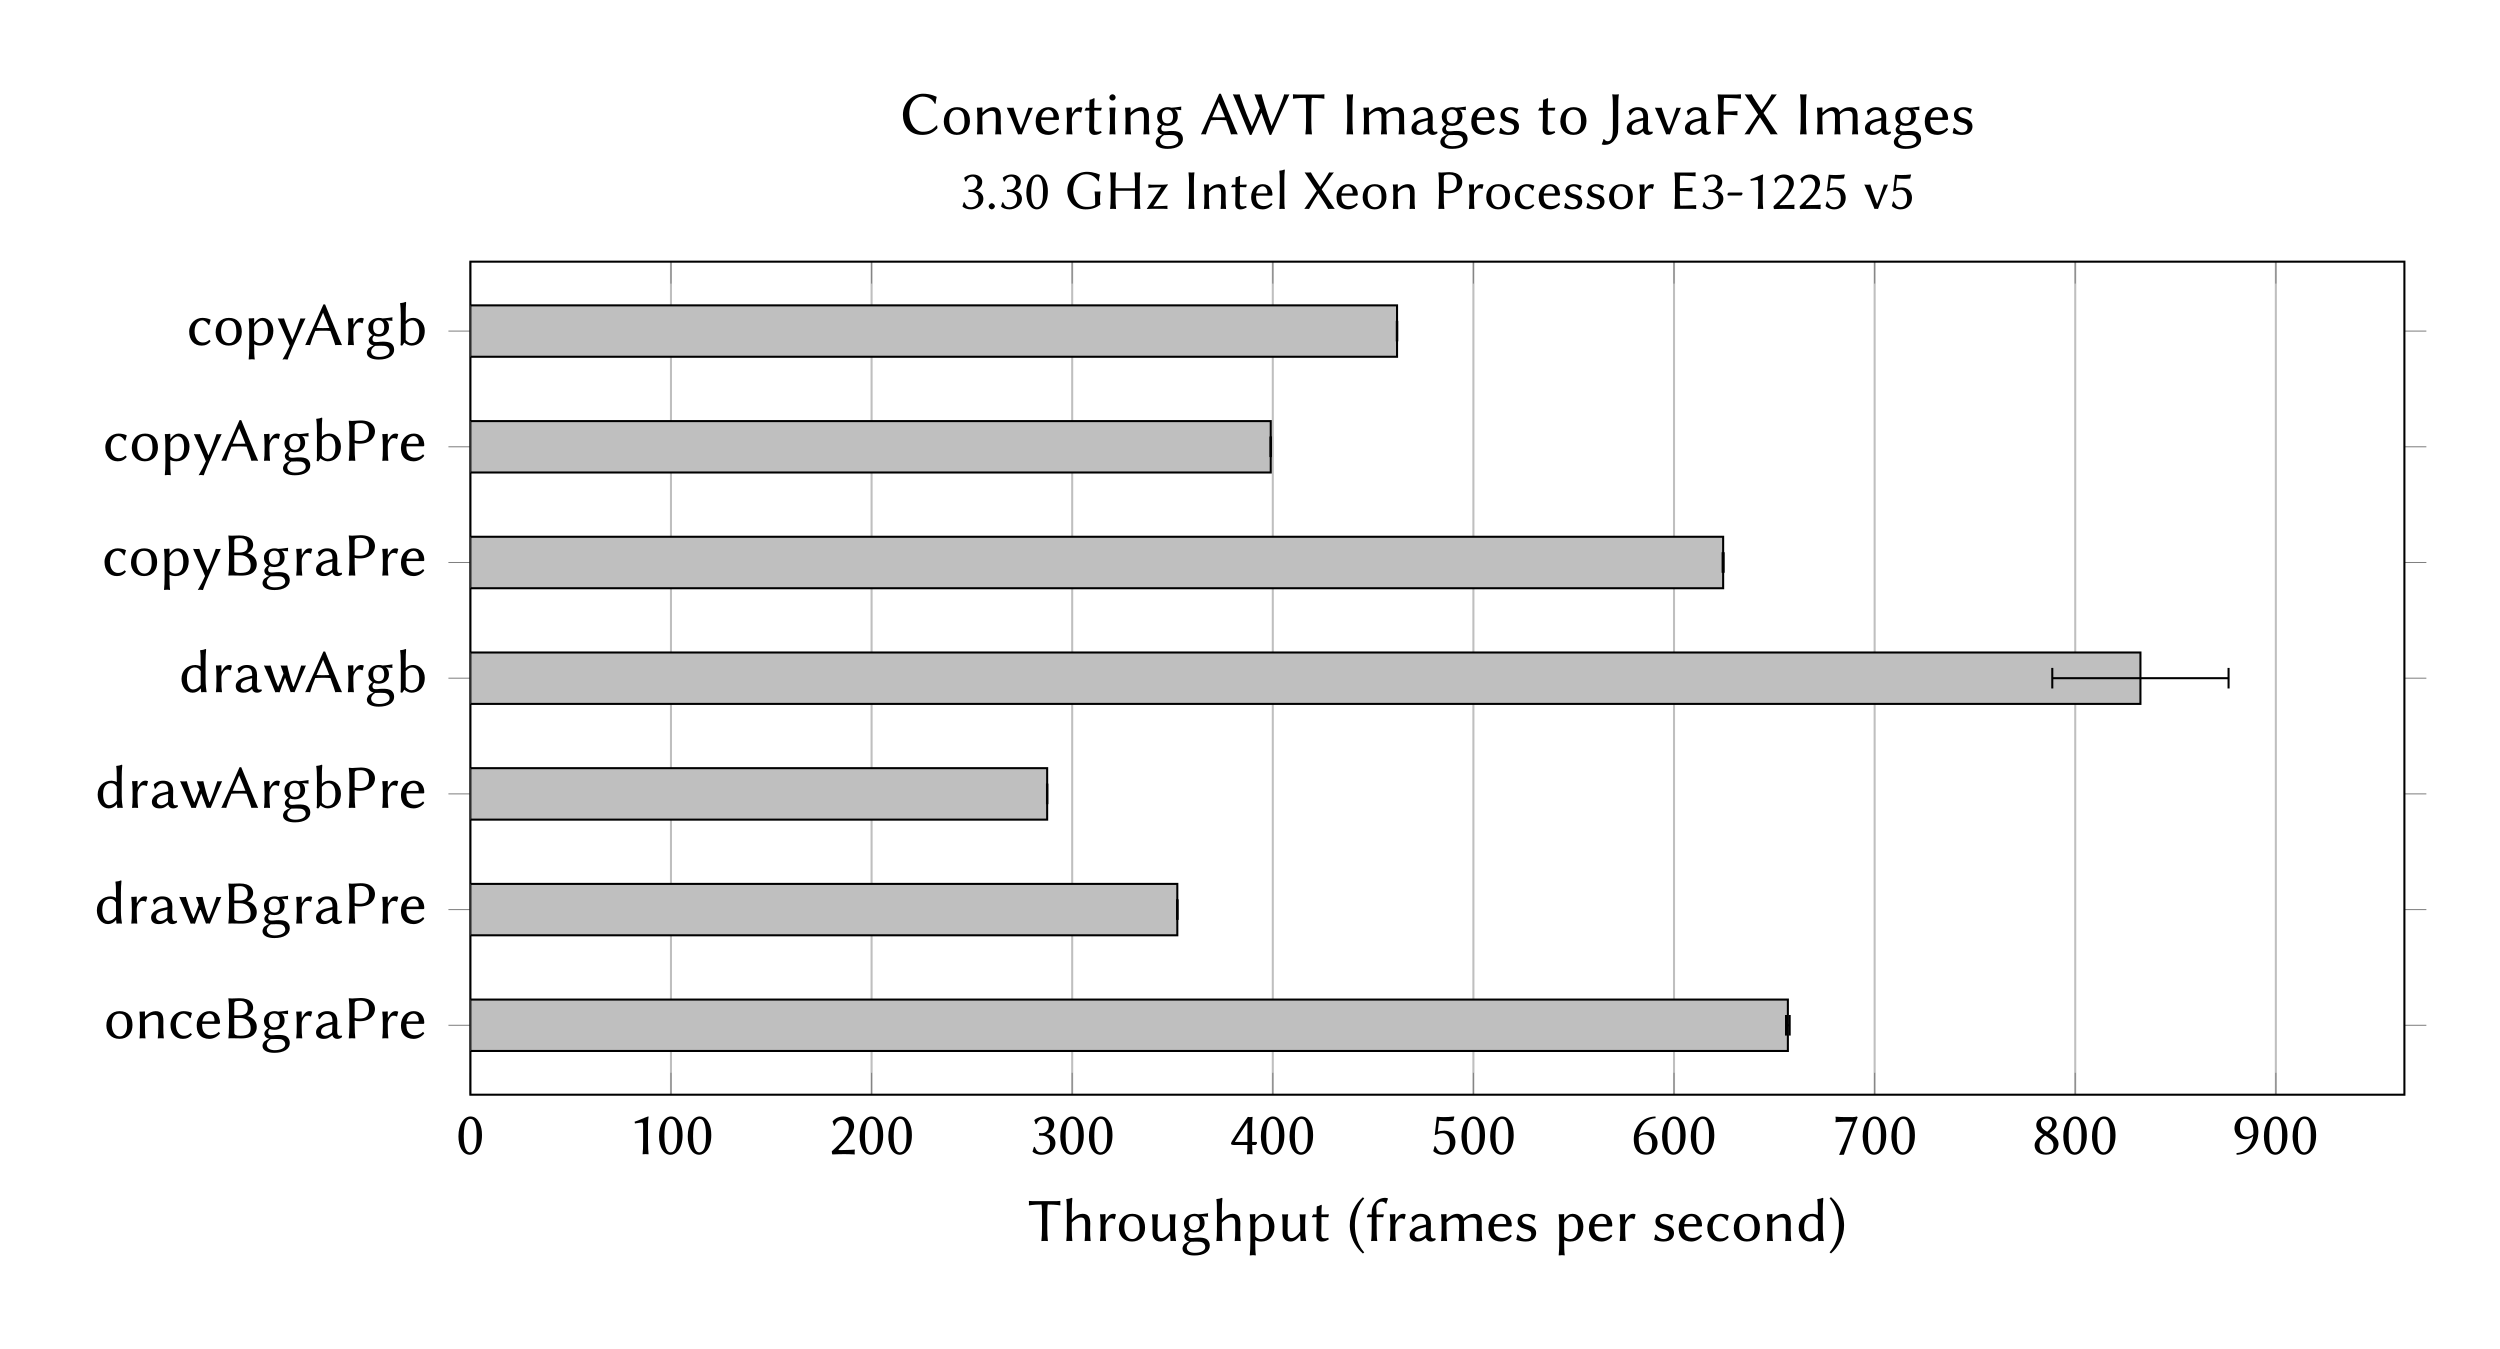 <?xml version="1.0" encoding="utf-8"?>
<svg xmlns="http://www.w3.org/2000/svg" xmlns:xlink="http://www.w3.org/1999/xlink" width="484.345pt" height="261.402pt" viewBox="0 0 484.345 261.402" version="1.1">
<defs>
<g>
<symbol overflow="visible" id="glyph0-0">
<path style="stroke:none;" d="M 0.594 -7.203 L 2.625 -4.172 L 0.594 -1.141 Z M 0.953 -0.594 L 2.984 -3.641 L 5.016 -0.594 Z M 3.344 -4.172 L 5.375 -7.203 L 5.375 -1.141 Z M 2.984 -4.703 L 0.953 -7.734 L 5.016 -7.734 Z M 0 0 L 5.969 0 L 5.969 -8.344 L 0 -8.344 Z M 0 0" />
</symbol>
<symbol overflow="visible" id="glyph0-1">
<path style="stroke:none;" d="M 2.781 -6.828 C 2.984 -6.828 3.172 -6.75 3.312 -6.641 C 3.688 -6.328 4 -5.391 4 -3.797 C 4 -2.688 3.969 -2.062 3.797 -1.453 C 3.531 -0.469 2.953 -0.344 2.734 -0.344 C 1.625 -0.344 1.5 -2.391 1.5 -3.438 C 1.5 -6.391 2.234 -6.828 2.781 -6.828 Z M 2.719 0.125 C 3.641 0.125 5.031 -0.891 5.031 -3.688 C 5.031 -5.562 4.344 -6.484 3.922 -6.875 C 3.594 -7.172 3.219 -7.297 2.781 -7.297 C 1.594 -7.297 0.469 -5.812 0.469 -3.453 C 0.469 -1.516 1.25 0.125 2.719 0.125 Z M 2.719 0.125" />
</symbol>
<symbol overflow="visible" id="glyph0-2">
<path style="stroke:none;" d="M 3.891 -2.266 L 3.891 -5.297 C 3.891 -6.594 3.969 -7.062 4 -7.234 C 4 -7.297 3.953 -7.297 3.906 -7.297 C 3.125 -7.047 2.219 -6.578 1.297 -6.281 L 1.359 -5.938 C 1.906 -6 2.484 -6.125 2.719 -6.125 C 2.938 -6.125 2.938 -5.656 2.938 -5.219 L 2.938 -2.266 C 2.938 -1.328 2.922 -0.688 2.844 0 L 2.859 0.031 C 2.859 0.031 3.188 0 3.406 0 C 3.641 0 3.984 0.031 3.984 0.031 L 4 0 C 3.922 -0.719 3.891 -1.312 3.891 -2.266 Z M 3.891 -2.266" />
</symbol>
<symbol overflow="visible" id="glyph0-3">
<path style="stroke:none;" d="M 2.656 -6.609 C 3.281 -6.609 3.922 -6.031 3.922 -5.203 C 3.922 -4.703 3.781 -4.062 3.469 -3.594 C 2.609 -2.312 1.25 -1.125 0.641 -0.562 C 0.641 -0.516 0.641 -0.469 0.641 -0.406 C 0.641 -0.234 0.688 -0.047 0.75 0.062 C 1.641 0.031 2.141 0 3.016 0 C 3.875 0 4.234 0.031 5.094 0.062 C 5.062 -0.062 5.062 -0.203 5.062 -0.328 C 5.062 -0.531 5.062 -0.719 5.109 -0.891 C 4.438 -0.844 4.078 -0.797 2.922 -0.797 C 2.516 -0.797 2.266 -0.797 1.953 -0.781 C 1.938 -0.797 1.938 -0.812 1.938 -0.844 C 1.938 -0.938 2.062 -1.078 2.141 -1.156 C 2.719 -1.719 3.281 -2.266 4.078 -3.328 C 4.516 -3.922 4.953 -4.688 4.953 -5.359 C 4.953 -6.5 4.188 -7.297 2.844 -7.297 C 1.75 -7.297 1.062 -6.688 0.781 -6.328 L 1.047 -5.5 L 1.203 -5.484 C 1.375 -5.844 1.438 -6.094 1.734 -6.328 C 1.969 -6.531 2.312 -6.609 2.656 -6.609 Z M 2.656 -6.609" />
</symbol>
<symbol overflow="visible" id="glyph0-4">
<path style="stroke:none;" d="M 2.5 -0.344 C 1.547 -0.344 1.422 -0.703 1.094 -1.406 L 0.922 -1.391 L 0.656 -0.484 L 0.688 -0.453 C 1 -0.188 1.516 0.125 2.469 0.125 C 3.484 0.125 5.094 -0.578 5.094 -2.156 C 5.094 -3.094 4.359 -3.766 3.438 -3.844 L 3.438 -3.906 C 4.062 -4.047 4.859 -4.75 4.859 -5.734 C 4.859 -6.594 4.109 -7.297 2.922 -7.297 C 2.016 -7.297 1.344 -6.891 1.047 -6.625 L 1 -6.594 L 1.25 -5.828 L 1.438 -5.812 C 1.719 -6.484 2.109 -6.828 2.828 -6.828 C 3.281 -6.828 3.812 -6.328 3.812 -5.562 C 3.812 -5.031 3.641 -4.656 3.359 -4.391 C 3.125 -4.156 2.766 -4.047 2.359 -4.047 C 2.219 -4.047 2.094 -4.062 1.922 -4.094 L 1.922 -3.562 C 2.062 -3.578 2.312 -3.578 2.422 -3.578 C 2.812 -3.578 3.266 -3.484 3.594 -3.203 C 3.906 -2.938 4.062 -2.516 4.062 -2.062 C 4.062 -0.609 2.922 -0.344 2.5 -0.344 Z M 2.5 -0.344" />
</symbol>
<symbol overflow="visible" id="glyph0-5">
<path style="stroke:none;" d="M 3.422 -1.766 C 3.422 -0.844 3.391 -0.609 3.328 0 L 3.328 0.031 C 3.328 0.031 3.703 0 3.891 0 C 4.094 0 4.297 0.031 4.406 0.031 C 4.406 0.031 4.422 0.016 4.422 0 C 4.375 -0.688 4.344 -1.078 4.344 -1.766 L 4.953 -1.766 C 5.109 -1.766 5.297 -2.047 5.297 -2.172 C 5.297 -2.281 5.234 -2.359 5.109 -2.359 L 4.344 -2.359 L 4.344 -5.406 C 4.344 -5.797 4.359 -6.625 4.422 -7.172 C 4.422 -7.203 4.406 -7.219 4.406 -7.219 C 4.297 -7.219 4.109 -7.172 3.938 -7.172 C 3.734 -7.172 3.531 -7.219 3.531 -7.219 C 3.531 -7.219 3.484 -7.188 3.484 -7.172 C 2.75 -6.172 1.031 -3.531 0.406 -2.469 C 0.281 -2.266 0.25 -2.125 0.25 -2.016 C 0.25 -1.828 0.531 -1.766 0.953 -1.766 Z M 3.422 -6.125 L 3.422 -2.359 L 0.984 -2.359 Z M 3.422 -6.125" />
</symbol>
<symbol overflow="visible" id="glyph0-6">
<path style="stroke:none;" d="M 2.422 0.125 C 3.844 0.125 4.859 -0.938 4.859 -2.344 C 4.859 -3.5 4.078 -4.547 2.734 -4.547 C 2.25 -4.547 1.703 -4.453 1.438 -4.359 L 1.688 -6.484 C 2.125 -6.422 2.641 -6.375 3.203 -6.375 C 3.562 -6.375 3.969 -6.391 4.453 -6.438 L 4.656 -7.25 L 4.562 -7.297 C 3.891 -7.203 3.234 -7.172 2.609 -7.172 C 2.156 -7.172 1.656 -7.203 1.25 -7.25 L 0.859 -3.734 L 0.938 -3.688 C 1.422 -3.891 1.859 -4.062 2.422 -4.062 C 3.203 -4.062 3.797 -3.438 3.797 -2.141 C 3.797 -1.047 3.25 -0.359 2.438 -0.359 C 1.547 -0.359 1.391 -0.844 0.984 -1.547 L 0.828 -1.547 L 0.562 -0.578 L 0.609 -0.547 C 0.906 -0.281 1.5 0.125 2.422 0.125 Z M 2.422 0.125" />
</symbol>
<symbol overflow="visible" id="glyph0-7">
<path style="stroke:none;" d="M 1.516 -3.312 C 1.984 -3.797 2.469 -3.797 2.719 -3.797 C 3.938 -3.797 4.109 -2.656 4.109 -2.062 C 4.109 -0.75 3.625 -0.328 3.047 -0.328 C 2.422 -0.328 1.5 -0.734 1.5 -2.875 C 1.5 -2.984 1.5 -3.188 1.516 -3.312 Z M 4.781 -6.969 L 4.75 -7.297 C 3.516 -7.234 2.641 -6.891 1.828 -6.078 C 0.953 -5.203 0.547 -4.062 0.547 -2.906 C 0.547 -0.391 2 0.109 2.922 0.109 C 4.656 0.109 5.156 -1.297 5.156 -2.156 C 5.156 -2.719 4.844 -4.281 2.969 -4.281 C 2.5 -4.281 1.828 -4.016 1.547 -3.656 C 1.672 -4.672 2.109 -5.516 2.672 -6.078 C 3.281 -6.672 3.953 -6.891 4.781 -6.969 Z M 4.781 -6.969" />
</symbol>
<symbol overflow="visible" id="glyph0-8">
<path style="stroke:none;" d="M 4.125 -6.281 C 3.188 -3.969 2.281 -1.703 1.484 0.078 L 1.516 0.156 L 2.391 0.109 C 3.078 -1.922 3.734 -3.906 5.062 -7.172 L 4.859 -7.297 C 4.688 -7.234 4.469 -7.172 4.094 -7.172 C 2.312 -7.172 1.266 -7.188 0.75 -7.25 C 0.781 -7.078 0.812 -6.938 0.812 -6.75 C 0.812 -6.578 0.781 -6.344 0.75 -6.172 C 1.625 -6.297 3.344 -6.297 4.125 -6.281 Z M 4.125 -6.281" />
</symbol>
<symbol overflow="visible" id="glyph0-9">
<path style="stroke:none;" d="M 2.812 -6.891 C 3.578 -6.891 3.875 -6.375 3.875 -5.812 C 3.875 -5.156 3.234 -4.594 2.906 -4.344 L 2.531 -4.562 C 1.781 -5.062 1.703 -5.5 1.703 -5.875 C 1.703 -6.438 2.094 -6.891 2.812 -6.891 Z M 4.75 -5.797 C 4.75 -6.656 4.062 -7.297 2.875 -7.297 C 1.656 -7.297 0.797 -6.578 0.797 -5.656 C 0.797 -4.984 1.172 -4.391 1.859 -4 L 2.094 -3.859 C 1.797 -3.641 1.547 -3.438 1.25 -3.172 C 0.766 -2.75 0.469 -2.219 0.469 -1.75 C 0.469 -0.531 1.438 0.109 2.703 0.109 C 4.266 0.109 5.109 -1.031 5.109 -1.938 C 5.109 -2.625 4.734 -3.156 4.078 -3.578 L 3.344 -4.062 C 3.891 -4.422 4.75 -5.031 4.75 -5.797 Z M 2.719 -0.281 C 2.172 -0.281 1.406 -0.672 1.406 -1.75 C 1.406 -2.109 1.5 -2.906 2.516 -3.578 L 3.078 -3.234 C 3.812 -2.766 4.125 -2.25 4.125 -1.688 C 4.125 -0.531 3.281 -0.281 2.719 -0.281 Z M 2.719 -0.281" />
</symbol>
<symbol overflow="visible" id="glyph0-10">
<path style="stroke:none;" d="M 3.984 -3.859 C 3.516 -3.375 3.031 -3.375 2.766 -3.375 C 1.562 -3.375 1.391 -4.516 1.391 -5.109 C 1.391 -6.422 1.875 -6.844 2.453 -6.844 C 3.078 -6.844 4 -6.438 4 -4.297 C 4 -4.188 4 -3.984 3.984 -3.859 Z M 0.719 -0.203 L 0.75 0.125 C 1.984 0.062 2.859 -0.281 3.672 -1.094 C 4.547 -1.969 4.953 -3.109 4.953 -4.266 C 4.953 -6.781 3.5 -7.281 2.578 -7.281 C 0.844 -7.281 0.328 -5.875 0.328 -5.016 C 0.328 -4.453 0.656 -2.891 2.516 -2.891 C 3 -2.891 3.672 -3.156 3.953 -3.516 C 3.828 -2.5 3.391 -1.656 2.828 -1.094 C 2.219 -0.5 1.547 -0.281 0.719 -0.203 Z M 0.719 -0.203" />
</symbol>
<symbol overflow="visible" id="glyph0-11">
<path style="stroke:none;" d="M 2.984 -4.766 C 3.453 -4.766 3.875 -4.438 4.188 -3.891 L 4.344 -3.891 L 4.609 -4.875 L 4.594 -4.906 C 4.219 -5.109 3.594 -5.25 3 -5.25 C 1.75 -5.25 0.453 -4.234 0.453 -2.609 C 0.453 -0.938 1.406 0.125 2.859 0.125 C 3.578 0.125 4.141 -0.125 4.609 -0.734 L 4.391 -0.984 L 4.344 -0.984 C 3.891 -0.578 3.5 -0.484 3.062 -0.484 C 2.188 -0.484 1.5 -1.266 1.5 -2.672 C 1.5 -3.984 2.203 -4.766 2.984 -4.766 Z M 2.984 -4.766" />
</symbol>
<symbol overflow="visible" id="glyph0-12">
<path style="stroke:none;" d="M 0.453 -2.453 C 0.453 -1.016 1.406 0.125 2.984 0.125 C 4.562 0.125 5.516 -0.984 5.516 -2.562 C 5.516 -4.188 4.656 -5.25 3.031 -5.25 C 1.469 -5.25 0.453 -4.141 0.453 -2.453 Z M 2.953 -4.766 C 4.219 -4.766 4.469 -3.797 4.469 -2.344 C 4.469 -1.203 3.891 -0.359 3.094 -0.359 C 1.828 -0.359 1.5 -1.734 1.5 -2.656 C 1.5 -3.688 1.828 -4.766 2.953 -4.766 Z M 2.953 -4.766" />
</symbol>
<symbol overflow="visible" id="glyph0-13">
<path style="stroke:none;" d="M 1.938 -3.516 C 2.203 -4.141 2.906 -4.703 3.375 -4.703 C 4.188 -4.703 4.609 -3.953 4.609 -2.609 C 4.609 -1.625 4.328 -0.359 3.047 -0.359 C 2.859 -0.359 2.359 -0.406 1.938 -0.891 Z M 1.938 -4.203 L 1.938 -5.078 C 1.938 -5.172 1.922 -5.203 1.859 -5.203 C 1.609 -5.156 1.172 -5.141 0.891 -5.156 L 0.875 -5.125 C 0.953 -4.609 0.984 -3.703 0.984 -2.812 L 0.984 0.375 C 0.984 1.266 0.953 2.125 0.875 2.766 L 0.891 2.812 C 1.047 2.781 1.312 2.766 1.453 2.766 C 1.609 2.766 1.875 2.781 2.016 2.812 L 2.047 2.766 C 1.953 2.094 1.938 1.281 1.938 0.375 L 1.938 -0.141 C 2.25 0.031 2.688 0.125 3.125 0.125 C 4.703 0.125 5.656 -1.078 5.656 -2.766 C 5.656 -4.031 4.906 -5.25 3.578 -5.25 C 3.109 -5.25 2.516 -5.016 1.953 -4.172 Z M 1.938 -4.203" />
</symbol>
<symbol overflow="visible" id="glyph0-14">
<path style="stroke:none;" d="M 0.328 -5.156 C 0.812 -4.094 2.234 -1.016 2.656 0.125 C 2.266 1.016 1.781 1.938 1.25 2.828 C 1.359 2.797 1.547 2.766 1.656 2.766 C 1.781 2.766 2.125 2.797 2.25 2.828 C 2.703 1.344 5.312 -4.359 5.719 -5.156 C 5.594 -5.125 5.312 -5.125 5.203 -5.125 C 5.078 -5.125 4.859 -5.125 4.734 -5.156 C 4.297 -3.812 3.734 -2.281 3.172 -1.047 L 3.141 -1.047 C 2.562 -2.469 1.984 -3.797 1.547 -5.156 C 1.391 -5.125 1.125 -5.125 0.953 -5.125 C 0.797 -5.125 0.5 -5.125 0.328 -5.156 Z M 0.328 -5.156" />
</symbol>
<symbol overflow="visible" id="glyph0-15">
<path style="stroke:none;" d="M 4.859 -3.297 C 4.469 -3.281 3.984 -3.266 3.625 -3.266 C 3.281 -3.266 2.641 -3.281 2.375 -3.297 L 3.641 -6.234 L 3.656 -6.234 C 4.141 -5.109 4.547 -4.125 4.859 -3.297 Z M 2.141 -2.719 C 2.438 -2.75 3.281 -2.766 3.688 -2.766 C 4.141 -2.766 4.797 -2.75 5.078 -2.719 C 5.672 -1.156 5.938 -0.234 6.016 0.031 C 6.219 0 6.406 0 6.609 0 C 6.812 0 7.125 0 7.328 0.031 C 6.734 -1.172 5.156 -5.25 4.047 -7.859 L 3.719 -7.859 C 2.562 -5.219 1.406 -2.609 0.188 0.031 C 0.328 0 0.484 0 0.609 0 C 0.734 0 1 0 1.141 0.031 C 1.344 -0.688 1.703 -1.688 2.141 -2.719 Z M 2.141 -2.719" />
</symbol>
<symbol overflow="visible" id="glyph0-16">
<path style="stroke:none;" d="M 2 -4 L 2 -5.078 C 2 -5.172 1.984 -5.203 1.922 -5.203 C 1.656 -5.156 1.234 -5.141 0.953 -5.156 L 0.938 -5.125 C 1.016 -4.609 1.047 -3.703 1.047 -2.812 L 1.047 -2.156 C 1.047 -1.25 1.031 -0.641 0.938 0 L 0.953 0.031 C 1.094 0.016 1.375 0 1.516 0 C 1.656 0 1.938 0.016 2.078 0.031 L 2.109 0 C 2.016 -0.688 2 -1.25 2 -2.156 L 2 -2.766 C 2 -3.281 2.156 -3.562 2.406 -3.953 C 2.578 -4.219 2.844 -4.375 3.078 -4.375 C 3.312 -4.375 3.531 -4.344 3.688 -4.203 L 3.797 -4.234 L 4.031 -5.109 L 3.984 -5.156 C 3.781 -5.219 3.766 -5.25 3.547 -5.25 C 2.906 -5.25 2.562 -4.875 2.031 -3.969 Z M 2 -4" />
</symbol>
<symbol overflow="visible" id="glyph0-17">
<path style="stroke:none;" d="M 1.203 1.25 C 1.203 0.844 1.562 0.406 1.984 0.172 C 2.344 0.172 2.875 0.141 3.047 0.141 C 3.625 0.141 4 0.156 4.312 0.344 C 4.656 0.547 4.781 0.891 4.781 1.203 C 4.781 1.938 3.797 2.312 2.766 2.312 C 2 2.312 1.203 2.062 1.203 1.25 Z M 4.656 -3.406 C 4.656 -4.234 4.344 -4.609 4.062 -4.797 C 4.422 -4.766 4.812 -4.719 5.312 -4.672 L 5.344 -4.703 C 5.312 -4.812 5.312 -4.906 5.312 -5.016 C 5.312 -5.125 5.312 -5.219 5.344 -5.328 L 5.312 -5.359 C 4.734 -5.312 4.312 -5.188 3.422 -5.141 C 3.203 -5.219 2.938 -5.25 2.688 -5.25 C 1.75 -5.25 0.656 -4.609 0.656 -3.438 C 0.656 -2.531 1.172 -2.125 1.5 -1.938 C 1.156 -1.703 0.734 -1.344 0.734 -0.938 C 0.734 -0.453 1.031 -0.031 1.672 0.078 C 1.344 0.234 0.969 0.453 0.656 0.688 C 0.5 0.922 0.375 1.25 0.375 1.484 C 0.375 2.422 1.406 2.828 2.672 2.828 C 4.547 2.828 5.656 2.062 5.656 0.938 C 5.656 0.406 5.484 0.031 5.156 -0.25 C 4.703 -0.641 3.891 -0.641 3.469 -0.641 C 3.266 -0.641 2.781 -0.625 2.516 -0.578 C 2.344 -0.578 2.219 -0.562 2.156 -0.562 C 1.828 -0.562 1.469 -0.609 1.469 -1.125 C 1.469 -1.359 1.531 -1.562 1.797 -1.797 C 1.953 -1.703 2.312 -1.625 2.672 -1.625 C 3.922 -1.625 4.656 -2.469 4.656 -3.406 Z M 3.734 -3.391 C 3.734 -2.672 3.438 -2.109 2.719 -2.109 C 1.859 -2.109 1.594 -2.672 1.594 -3.484 C 1.594 -4.281 1.953 -4.797 2.641 -4.797 C 3.422 -4.797 3.734 -4.25 3.734 -3.391 Z M 3.734 -3.391" />
</symbol>
<symbol overflow="visible" id="glyph0-18">
<path style="stroke:none;" d="M 1.938 -0.969 L 1.938 -4.062 C 2.406 -4.547 2.703 -4.766 3.188 -4.766 C 3.922 -4.766 4.562 -4.172 4.562 -2.672 C 4.562 -1.188 4.125 -0.359 2.984 -0.359 C 2.625 -0.359 2.172 -0.672 1.938 -0.969 Z M 1.938 -5.969 C 1.938 -6.859 1.953 -7.5 2.016 -8.219 C 2.016 -8.312 1.969 -8.344 1.906 -8.344 C 1.609 -8.219 1.344 -8.141 0.859 -8.109 L 0.844 -8.062 C 0.938 -7.547 0.984 -6.672 0.984 -5.766 L 0.984 -0.875 C 0.984 -0.406 0.969 -0.234 0.922 0.031 C 0.984 0.094 1.141 0.125 1.25 0.125 C 1.391 -0.031 1.531 -0.234 1.656 -0.469 C 2 -0.172 2.547 0.125 3.062 0.125 C 4.281 0.125 5.625 -0.734 5.625 -2.766 C 5.625 -4.234 4.594 -5.25 3.438 -5.25 C 2.859 -5.25 2.344 -5.094 1.938 -4.656 Z M 1.938 -5.969" />
</symbol>
<symbol overflow="visible" id="glyph0-19">
<path style="stroke:none;" d="M 2.266 -6.75 C 2.266 -7.094 2.484 -7.281 3.344 -7.281 C 4.172 -7.281 5.047 -7.047 5.047 -5.625 C 5.047 -4.25 4.375 -3.812 3.219 -3.812 C 2.922 -3.812 2.422 -3.844 2.266 -3.938 Z M 1.25 -5.312 L 1.25 -2.391 C 1.25 -1.5 1.219 -0.641 1.125 0 L 1.141 0.031 C 1.297 0.016 1.609 0 1.75 0 C 1.906 0 2.219 0.016 2.359 0.031 L 2.391 0 C 2.297 -0.688 2.266 -1.5 2.266 -2.391 L 2.266 -3.422 C 2.531 -3.328 2.859 -3.297 3.281 -3.297 C 5.453 -3.297 6.203 -4.672 6.203 -5.688 C 6.203 -6.578 5.641 -7.797 3.438 -7.797 C 3.125 -7.797 2.109 -7.703 1.75 -7.703 C 1.609 -7.703 1.297 -7.719 1.141 -7.75 L 1.125 -7.703 C 1.219 -7.031 1.25 -6.219 1.25 -5.312 Z M 1.25 -5.312" />
</symbol>
<symbol overflow="visible" id="glyph0-20">
<path style="stroke:none;" d="M 1.5 -3.266 C 1.703 -4.5 2.484 -4.766 2.859 -4.766 C 3.328 -4.766 3.859 -4.328 3.859 -3.438 C 3.859 -3.328 3.812 -3.266 3.688 -3.266 Z M 4.688 -1.25 C 4.266 -0.781 3.703 -0.578 3.047 -0.578 C 2.641 -0.578 2.078 -0.734 1.75 -1.266 C 1.531 -1.609 1.453 -2.094 1.453 -2.781 L 4.703 -2.781 C 4.844 -2.781 4.922 -2.859 4.922 -2.984 C 4.922 -4 4.438 -5.25 2.859 -5.25 C 1.625 -5.25 0.406 -4.25 0.406 -2.5 C 0.406 -1.812 0.547 -1.141 0.938 -0.672 C 1.344 -0.172 2.047 0.125 2.844 0.125 C 3.703 0.125 4.469 -0.328 4.922 -0.938 Z M 4.688 -1.25" />
</symbol>
<symbol overflow="visible" id="glyph0-21">
<path style="stroke:none;" d="M 2.266 -6.688 C 2.266 -7.078 2.391 -7.234 3.359 -7.234 C 4.031 -7.234 4.875 -6.969 4.875 -5.75 C 4.875 -4.734 4.203 -4.438 3.203 -4.438 L 2.266 -4.438 Z M 2.266 -3.922 L 3.375 -3.922 C 4.781 -3.922 5.438 -3.047 5.438 -1.969 C 5.438 -1.141 5.156 -0.484 3.438 -0.484 C 2.594 -0.484 2.266 -0.656 2.266 -1.047 Z M 1.75 -7.703 C 1.344 -7.703 1.141 -7.75 1.141 -7.75 L 1.125 -7.703 C 1.219 -7.031 1.25 -6.219 1.25 -5.312 L 1.25 -2.391 C 1.25 -1.5 1.219 -0.641 1.125 0 L 1.141 0.031 C 1.141 0.031 1.344 0 1.75 0 C 2.5 0 2.594 0.031 3.656 0.031 C 6.031 0.031 6.625 -1.172 6.625 -2.203 C 6.625 -3.344 5.844 -4 4.812 -4.297 C 5.422 -4.609 5.922 -5.234 5.922 -5.891 C 5.922 -6.688 5.5 -7.75 3.281 -7.75 C 2.859 -7.75 2.359 -7.703 1.75 -7.703 Z M 1.75 -7.703" />
</symbol>
<symbol overflow="visible" id="glyph0-22">
<path style="stroke:none;" d="M 3.703 -2.688 L 3.656 -1.266 C 3.656 -1.109 3.578 -1.031 3.484 -0.953 C 3.156 -0.703 2.75 -0.484 2.391 -0.484 C 1.859 -0.484 1.5 -0.844 1.5 -1.219 C 1.5 -1.75 1.75 -2.156 2.688 -2.422 Z M 3.703 -0.578 C 3.844 -0.109 4.203 0.125 4.641 0.125 C 4.938 0.125 5.312 0.047 5.594 -0.25 L 5.5 -0.547 C 5.359 -0.5 5.266 -0.484 5.172 -0.484 C 5.062 -0.484 4.906 -0.5 4.828 -0.578 C 4.703 -0.688 4.625 -0.984 4.625 -1.5 C 4.625 -1.859 4.656 -3.172 4.656 -3.312 C 4.656 -4.922 3.594 -5.25 2.688 -5.25 C 1.781 -5.25 1.234 -4.812 0.938 -4.547 L 0.891 -4.5 L 1.094 -3.703 L 1.25 -3.688 C 1.594 -4.234 2 -4.703 2.562 -4.703 C 3 -4.703 3.719 -4.656 3.719 -3.297 C 3.719 -3.219 3.672 -3.172 3.641 -3.156 L 2.516 -2.906 C 1.297 -2.625 0.531 -1.984 0.531 -1.172 C 0.531 -0.281 1.141 0.125 2.031 0.125 C 2.688 0.125 3.031 -0.031 3.656 -0.578 Z M 3.703 -0.578" />
</symbol>
<symbol overflow="visible" id="glyph0-23">
<path style="stroke:none;" d="M 4.312 -1.344 C 3.891 -0.797 3.328 -0.5 2.844 -0.5 C 2.203 -0.5 1.656 -1.141 1.656 -2.641 C 1.656 -4.438 2.609 -4.766 3.172 -4.766 C 3.734 -4.766 4.031 -4.531 4.312 -4.078 Z M 4.312 -0.688 L 4.344 -0.688 L 4.406 0 C 4.406 0.031 4.438 0.031 4.5 0.031 C 4.656 0.016 4.75 0 4.922 0 C 5.062 0 5.297 0.016 5.453 0.031 L 5.469 0 C 5.375 -0.516 5.266 -1.406 5.266 -2.297 L 5.266 -5.969 C 5.266 -6.859 5.312 -7.484 5.375 -8.219 C 5.375 -8.312 5.344 -8.344 5.266 -8.344 C 4.969 -8.219 4.719 -8.141 4.234 -8.109 L 4.203 -8.062 C 4.297 -7.547 4.312 -6.672 4.312 -5.766 L 4.312 -4.984 C 4.047 -5.141 3.547 -5.25 3.312 -5.25 C 1.75 -5.25 0.609 -4.172 0.609 -2.547 C 0.609 -1.078 1.484 0.125 2.766 0.125 C 3.344 0.125 3.891 -0.141 4.312 -0.688 Z M 4.312 -0.688" />
</symbol>
<symbol overflow="visible" id="glyph0-24">
<path style="stroke:none;" d="M 2.453 0.047 C 2.562 0.016 2.719 0.016 2.844 0.016 C 2.969 0.016 3.172 0.016 3.281 0.047 C 3.594 -0.875 3.938 -1.859 4.344 -2.797 C 4.703 -1.859 5.078 -0.891 5.422 0.031 C 5.531 0 5.609 0 5.719 0 C 5.844 0 6.062 0 6.172 0.031 C 6.75 -1.375 7.703 -3.672 8.391 -5.156 C 8.281 -5.125 8 -5.125 7.875 -5.125 C 7.75 -5.125 7.578 -5.125 7.469 -5.156 C 7.031 -3.75 6.484 -2.219 6 -1.078 L 5.906 -1.078 C 5.406 -2.391 5.031 -3.891 4.75 -5.156 C 4.609 -5.125 4.328 -5.125 4.156 -5.125 C 3.969 -5.125 3.656 -5.125 3.469 -5.156 C 3.641 -4.672 3.828 -4.141 4.031 -3.594 C 3.703 -2.703 3.375 -1.812 3.031 -1.062 L 2.969 -1.062 C 2.359 -2.438 1.953 -3.781 1.531 -5.156 C 1.375 -5.109 1.094 -5.109 0.938 -5.109 C 0.734 -5.109 0.438 -5.109 0.234 -5.156 C 1.047 -3.391 1.781 -1.703 2.453 0.047 Z M 2.453 0.047" />
</symbol>
<symbol overflow="visible" id="glyph0-25">
<path style="stroke:none;" d="M 5.5 -2.156 C 5.5 -2.531 5.516 -2.969 5.516 -3.359 C 5.516 -4.609 5.109 -5.25 4.047 -5.25 C 3.578 -5.25 2.734 -5.062 1.969 -4.172 L 1.953 -4.203 L 1.953 -5.078 C 1.953 -5.172 1.938 -5.203 1.875 -5.203 C 1.609 -5.156 1.188 -5.141 0.906 -5.156 L 0.891 -5.125 C 0.969 -4.609 0.984 -3.703 0.984 -2.812 L 0.984 -2.156 C 0.984 -1.25 0.984 -0.641 0.891 0 L 0.906 0.031 C 1.047 0.016 1.328 0 1.469 0 C 1.609 0 1.891 0.016 2.031 0.031 L 2.062 0 C 1.953 -0.688 1.953 -1.25 1.953 -2.156 L 1.953 -3.547 C 2.562 -4.266 3.25 -4.531 3.688 -4.531 C 4.297 -4.531 4.547 -4.297 4.547 -3.328 L 4.547 -2.156 C 4.547 -1.25 4.516 -0.641 4.438 0 L 4.453 0.031 C 4.609 0.016 4.875 0 5.016 0 C 5.156 0 5.438 0.016 5.578 0.031 L 5.609 0 C 5.516 -0.688 5.5 -1.25 5.5 -2.156 Z M 5.5 -2.156" />
</symbol>
<symbol overflow="visible" id="glyph0-26">
<path style="stroke:none;" d="M 2.719 -5.312 L 2.719 -2.391 C 2.719 -1.5 2.688 -0.641 2.594 0 L 2.625 0.031 C 2.766 0.016 3.078 0 3.234 0 C 3.375 0 3.688 0.016 3.844 0.031 L 3.859 0 C 3.766 -0.688 3.734 -1.5 3.734 -2.391 L 3.734 -5.312 C 3.734 -5.516 3.75 -6.75 3.844 -7.047 C 5.438 -7.047 6.25 -6.875 6.25 -6.875 L 6.281 -6.922 C 6.25 -7.094 6.25 -7.375 6.281 -7.703 L 6.25 -7.75 C 6.062 -7.719 5.781 -7.703 5.531 -7.703 L 0.922 -7.703 C 0.672 -7.703 0.391 -7.719 0.203 -7.75 L 0.172 -7.703 C 0.203 -7.375 0.203 -7.094 0.172 -6.922 L 0.203 -6.875 C 0.203 -6.875 1.016 -7.047 2.625 -7.047 C 2.703 -6.75 2.719 -5.516 2.719 -5.312 Z M 2.719 -5.312" />
</symbol>
<symbol overflow="visible" id="glyph0-27">
<path style="stroke:none;" d="M 2.031 -4.203 L 2.031 -5.984 C 2.031 -6.875 2.078 -7.5 2.141 -8.219 C 2.141 -8.312 2.109 -8.344 2.031 -8.344 C 1.734 -8.219 1.484 -8.141 0.984 -8.109 L 0.969 -8.062 C 1.062 -7.547 1.078 -6.656 1.078 -5.75 L 1.078 -2.156 C 1.078 -1.266 1.062 -0.672 0.969 0 L 0.984 0.031 C 1.141 0.016 1.406 0 1.547 0 C 1.703 0 1.969 0.016 2.109 0.031 L 2.141 0 C 2.062 -0.688 2.031 -1.25 2.031 -2.156 L 2.031 -3.547 C 2.641 -4.266 3.344 -4.531 3.766 -4.531 C 4.375 -4.531 4.625 -4.297 4.625 -3.328 L 4.625 -2.156 C 4.625 -1.25 4.609 -0.641 4.516 0 L 4.547 0.031 C 4.688 0.016 4.953 0 5.109 0 C 5.25 0 5.516 0.016 5.672 0.031 L 5.688 0 C 5.594 -0.688 5.578 -1.25 5.578 -2.156 C 5.578 -2.531 5.609 -2.969 5.609 -3.359 C 5.609 -4.609 5.203 -5.25 4.125 -5.25 C 3.672 -5.25 2.828 -5.062 2.062 -4.172 Z M 2.031 -4.203" />
</symbol>
<symbol overflow="visible" id="glyph0-28">
<path style="stroke:none;" d="M 4.359 -1.094 L 4.406 -1.062 L 4.469 0 C 4.469 0.031 4.484 0.031 4.516 0.031 C 4.672 0.016 4.812 0 5 0 C 5.141 0 5.359 0.016 5.516 0.031 L 5.547 0 C 5.453 -0.516 5.344 -1.406 5.344 -2.297 L 5.344 -2.969 C 5.344 -3.875 5.359 -4.5 5.453 -5.125 L 5.422 -5.156 C 5.281 -5.141 5.016 -5.125 4.859 -5.125 C 4.719 -5.125 4.453 -5.141 4.297 -5.156 L 4.281 -5.125 C 4.375 -4.453 4.391 -3.891 4.391 -2.969 L 4.391 -1.812 C 4.031 -1.188 3.328 -0.547 2.75 -0.547 C 2.344 -0.547 1.953 -0.688 1.953 -1.797 L 1.953 -2.969 C 1.953 -3.875 1.953 -4.5 2.062 -5.125 L 2.031 -5.156 C 1.891 -5.141 1.609 -5.125 1.469 -5.125 C 1.328 -5.125 1.047 -5.141 0.906 -5.156 L 0.891 -5.125 C 0.984 -4.453 0.984 -3.891 0.984 -2.969 L 0.984 -1.547 C 0.984 -0.719 1.375 0.125 2.562 0.125 C 3.297 0.125 3.969 -0.484 4.359 -1.094 Z M 4.359 -1.094" />
</symbol>
<symbol overflow="visible" id="glyph0-29">
<path style="stroke:none;" d="M 1.141 -5.125 C 0.891 -5.125 0.641 -5.125 0.484 -5.156 C 0.406 -4.953 0.344 -4.844 0.234 -4.656 L 0.281 -4.578 C 0.484 -4.594 0.859 -4.609 1.141 -4.609 L 1.141 -2.969 C 1.141 -2.25 1.094 -1.391 1.094 -1.031 C 1.094 -0.25 1.609 0.125 2.156 0.125 C 2.656 0.125 3.031 0 3.531 -0.328 L 3.391 -0.625 C 3.031 -0.484 2.75 -0.484 2.453 -0.531 C 2.156 -0.578 2.062 -0.859 2.062 -1.5 C 2.062 -1.859 2.094 -2.375 2.094 -3.094 L 2.094 -4.609 L 2.547 -4.609 C 2.828 -4.609 3.25 -4.594 3.406 -4.578 C 3.438 -4.766 3.484 -4.891 3.547 -5.062 L 3.484 -5.156 C 3.281 -5.141 2.922 -5.125 2.656 -5.125 L 2.094 -5.125 C 2.094 -6.031 2.109 -6.188 2.156 -6.875 C 2.156 -6.953 2.109 -7 2.047 -7 C 1.75 -6.875 1.609 -6.734 1.203 -6.688 L 1.188 -6.656 C 1.156 -6.234 1.141 -5.828 1.141 -5.125 Z M 1.141 -5.125" />
</symbol>
<symbol overflow="visible" id="glyph0-30">
<path style="stroke:none;" d="M 0.531 -3.016 C 0.531 -2.469 0.578 0.281 3.062 2.438 L 3.328 2.234 C 2.938 1.781 1.516 0.125 1.516 -3.016 C 1.516 -6.156 2.953 -7.812 3.328 -8.234 L 3.062 -8.453 C 1.641 -7.234 0.531 -5.234 0.531 -3.016 Z M 0.531 -3.016" />
</symbol>
<symbol overflow="visible" id="glyph0-31">
<path style="stroke:none;" d="M 1.188 -5.125 C 0.922 -5.125 0.641 -5.125 0.484 -5.156 C 0.406 -4.953 0.344 -4.844 0.234 -4.656 L 0.281 -4.578 C 0.5 -4.594 0.891 -4.609 1.172 -4.609 L 1.188 -4.609 L 1.188 -2.375 C 1.188 -1.484 1.172 -0.641 1.062 0 L 1.094 0.031 C 1.234 0.016 1.516 0 1.656 0 C 1.812 0 2.094 0.016 2.234 0.031 L 2.266 0 C 2.156 -0.688 2.141 -1.484 2.141 -2.375 L 2.141 -4.609 L 2.547 -4.609 C 2.828 -4.609 3.25 -4.594 3.406 -4.578 C 3.438 -4.766 3.484 -4.891 3.547 -5.062 L 3.484 -5.156 C 3.281 -5.141 2.922 -5.125 2.656 -5.125 L 2.141 -5.125 L 2.141 -5.234 C 2.141 -5.672 2.078 -6.281 2.078 -6.5 C 2.078 -7.156 2.516 -7.609 3.188 -7.609 C 3.5 -7.609 3.75 -7.438 3.891 -7.203 L 4.016 -7.203 C 4.094 -7.531 4.234 -7.938 4.344 -8.188 L 4.344 -8.219 C 4.25 -8.281 4.031 -8.344 3.797 -8.344 C 3.047 -8.344 2.297 -8 1.844 -7.422 C 1.391 -6.844 1.188 -6.281 1.188 -5.594 Z M 1.188 -5.125" />
</symbol>
<symbol overflow="visible" id="glyph0-32">
<path style="stroke:none;" d="M 1.938 -4.203 L 1.938 -5.078 C 1.938 -5.172 1.922 -5.203 1.859 -5.203 C 1.609 -5.156 1.172 -5.141 0.891 -5.156 L 0.875 -5.125 C 0.953 -4.609 0.984 -3.703 0.984 -2.812 L 0.984 -2.156 C 0.984 -1.25 0.969 -0.641 0.875 0 L 0.891 0.031 C 1.047 0.016 1.312 0 1.453 0 C 1.609 0 1.875 0.016 2.016 0.031 L 2.047 0 C 1.953 -0.688 1.938 -1.25 1.938 -2.156 L 1.938 -3.594 C 2.5 -4.172 3.172 -4.531 3.578 -4.531 C 4.047 -4.531 4.375 -4.266 4.375 -3.469 L 4.375 -2.156 C 4.375 -1.25 4.359 -0.641 4.266 0 L 4.297 0.031 C 4.438 0.016 4.703 0 4.859 0 C 5 0 5.266 0.016 5.422 0.031 L 5.438 0 C 5.344 -0.688 5.328 -1.25 5.328 -2.156 L 5.328 -3.359 C 5.328 -3.531 5.328 -3.672 5.312 -3.812 C 5.891 -4.453 6.375 -4.531 6.844 -4.531 C 7.484 -4.531 7.797 -4.266 7.797 -3.469 L 7.797 -2.156 C 7.797 -1.25 7.781 -0.641 7.688 0 L 7.703 0.031 C 7.859 0.016 8.125 0 8.266 0 C 8.422 0 8.688 0.016 8.828 0.031 L 8.859 0 C 8.766 -0.688 8.75 -1.25 8.75 -2.156 L 8.75 -3.344 C 8.75 -4.406 8.562 -5.25 7.266 -5.25 C 6.625 -5.25 5.922 -5.016 5.25 -4.297 C 5.141 -4.875 4.656 -5.25 3.984 -5.25 C 3.234 -5.25 2.531 -4.766 1.969 -4.172 Z M 1.938 -4.203" />
</symbol>
<symbol overflow="visible" id="glyph0-33">
<path style="stroke:none;" d="M 0.594 -1.203 L 0.391 -0.203 C 1.078 0.031 1.75 0.125 2.203 0.125 C 3.844 0.125 4.234 -0.859 4.234 -1.516 C 4.234 -2.5 3.453 -2.875 2.609 -3.078 C 2.156 -3.188 1.5 -3.422 1.5 -4.016 C 1.5 -4.5 1.891 -4.766 2.406 -4.766 C 3.031 -4.766 3.406 -4.281 3.688 -3.953 L 3.844 -3.969 L 4.094 -4.859 L 4.062 -4.891 C 3.719 -5.062 3.062 -5.25 2.453 -5.25 C 1.562 -5.25 0.641 -4.781 0.641 -3.797 C 0.641 -2.828 1.359 -2.516 2.078 -2.312 C 2.766 -2.125 3.281 -1.938 3.281 -1.344 C 3.281 -0.719 2.828 -0.359 2.188 -0.359 C 1.609 -0.359 1.109 -0.75 0.781 -1.219 Z M 0.594 -1.203" />
</symbol>
<symbol overflow="visible" id="glyph0-34">
<path style="stroke:none;" d="M 3.062 -3.016 C 3.062 -3.547 3.016 -6.312 0.531 -8.469 L 0.25 -8.266 C 0.641 -7.812 2.062 -6.156 2.062 -3.016 C 2.062 0.125 0.641 1.781 0.25 2.219 L 0.531 2.422 C 1.953 1.203 3.062 -0.781 3.062 -3.016 Z M 3.062 -3.016" />
</symbol>
<symbol overflow="visible" id="glyph0-35">
<path style="stroke:none;" d="M 4.547 -7.859 C 2.516 -7.859 0.625 -6.125 0.625 -3.766 C 0.625 -1.703 1.812 0.125 4.375 0.125 C 5.469 0.125 6.516 -0.234 7.312 -1.188 C 7.312 -1.328 7.297 -1.594 7.25 -1.703 L 7.156 -1.734 C 6.312 -0.797 5.594 -0.484 4.484 -0.484 C 2.969 -0.484 1.859 -2.125 1.859 -4 C 1.859 -6.422 3.391 -7.297 4.375 -7.297 C 5.453 -7.297 6.328 -6.875 6.812 -5.891 L 6.953 -5.906 C 7 -6.516 7.047 -6.734 7.172 -7.234 L 7.141 -7.266 C 7.141 -7.266 6 -7.859 4.547 -7.859 Z M 4.547 -7.859" />
</symbol>
<symbol overflow="visible" id="glyph0-36">
<path style="stroke:none;" d="M 2.422 0.031 C 2.531 0 2.672 0 2.781 0 C 2.906 0 3.031 0 3.141 0.031 C 3.766 -1.703 4.5 -3.406 5.281 -5.156 C 5.172 -5.125 4.953 -5.125 4.828 -5.125 C 4.703 -5.125 4.531 -5.125 4.422 -5.156 C 3.938 -3.812 3.531 -2.25 2.969 -1.078 L 2.953 -1.078 C 2.359 -2.453 1.953 -3.797 1.531 -5.156 C 1.375 -5.125 1.094 -5.125 0.938 -5.125 C 0.734 -5.125 0.438 -5.125 0.234 -5.156 C 1.047 -3.406 1.75 -1.703 2.422 0.031 Z M 2.422 0.031" />
</symbol>
<symbol overflow="visible" id="glyph0-37">
<path style="stroke:none;" d="M 0.953 -7.141 C 0.953 -6.812 1.25 -6.531 1.562 -6.531 C 1.891 -6.531 2.172 -6.812 2.172 -7.141 C 2.172 -7.453 1.891 -7.75 1.562 -7.75 C 1.25 -7.75 0.953 -7.453 0.953 -7.141 Z M 1.078 -2.812 L 1.078 -2.156 C 1.078 -1.25 1.047 -0.641 0.969 0 L 0.984 0.031 C 1.141 0.016 1.406 0 1.547 0 C 1.703 0 1.969 0.016 2.109 0.031 L 2.141 0 C 2.062 -0.688 2.031 -1.25 2.031 -2.156 L 2.031 -3 C 2.031 -3.891 2.062 -4.328 2.141 -5.062 C 2.141 -5.156 2.125 -5.172 2.031 -5.172 C 1.75 -5.156 1.25 -5.141 0.984 -5.156 L 0.969 -5.125 C 1.047 -4.609 1.078 -3.703 1.078 -2.812 Z M 1.078 -2.812" />
</symbol>
<symbol overflow="visible" id="glyph0-38">
<path style="stroke:none;" d="M 7.703 -1.578 L 7.672 -1.578 C 6.438 -5.203 5.922 -7 5.75 -7.75 C 5.547 -7.703 5.297 -7.703 5.094 -7.703 C 4.891 -7.703 4.578 -7.703 4.375 -7.75 C 4.594 -7.219 4.953 -6.234 5.406 -5.047 C 4.906 -3.844 4.344 -2.547 3.891 -1.469 L 3.859 -1.469 C 2.25 -5.188 1.625 -7.328 1.5 -7.75 C 1.297 -7.703 1.109 -7.703 0.906 -7.703 C 0.703 -7.703 0.391 -7.703 0.188 -7.75 C 0.781 -6.531 2.359 -2.5 3.469 0.125 L 3.797 0.125 L 5.719 -4.203 C 6.25 -2.766 6.828 -1.188 7.297 0.125 L 7.625 0.125 C 8.781 -2.531 9.938 -5.109 11.156 -7.75 C 11.016 -7.703 10.859 -7.703 10.734 -7.703 C 10.609 -7.703 10.281 -7.703 10.141 -7.75 C 9.734 -6.203 8.562 -3.562 7.703 -1.578 Z M 7.703 -1.578" />
</symbol>
<symbol overflow="visible" id="glyph0-39">
<path style="stroke:none;" d="M 1.25 -5.312 L 1.25 -2.391 C 1.25 -1.5 1.219 -0.641 1.125 0 L 1.141 0.031 C 1.297 0.016 1.609 0 1.75 0 C 1.906 0 2.219 0.016 2.359 0.031 L 2.391 0 C 2.297 -0.688 2.266 -1.5 2.266 -2.391 L 2.266 -5.312 C 2.266 -6.219 2.297 -7.078 2.391 -7.703 L 2.359 -7.75 C 2.219 -7.719 1.906 -7.703 1.75 -7.703 C 1.609 -7.703 1.297 -7.719 1.141 -7.75 L 1.125 -7.703 C 1.219 -7.031 1.25 -6.219 1.25 -5.312 Z M 1.25 -5.312" />
</symbol>
<symbol overflow="visible" id="glyph0-40">
<path style="stroke:none;" d="M 1.672 -1.141 C 1.672 -0.078 1.609 1.344 0.672 1.344 C 0.328 1.344 0.109 1.156 -0.031 0.922 L -0.156 0.938 C -0.234 1.25 -0.359 1.688 -0.484 1.906 L -0.484 1.953 C -0.375 2.016 -0.172 2.062 0.062 2.062 C 0.812 2.062 1.453 1.797 1.953 1.141 C 2.578 0.328 2.703 -0.031 2.703 -1.406 L 2.703 -5.312 C 2.703 -6.219 2.719 -7.078 2.828 -7.703 L 2.812 -7.75 C 2.672 -7.719 2.328 -7.703 2.188 -7.703 C 2.047 -7.703 1.719 -7.719 1.578 -7.75 L 1.547 -7.703 C 1.656 -7.031 1.672 -6.219 1.672 -5.312 Z M 1.672 -1.141" />
</symbol>
<symbol overflow="visible" id="glyph0-41">
<path style="stroke:none;" d="M 4.859 -7.703 L 1.75 -7.703 C 1.344 -7.703 1.141 -7.75 1.141 -7.75 L 1.125 -7.703 C 1.219 -7.031 1.25 -6.219 1.25 -5.312 L 1.25 -2.391 C 1.25 -1.5 1.219 -0.641 1.125 0 L 1.141 0.031 C 1.141 0.031 1.344 0 1.75 0 C 2.156 0 2.359 0.031 2.359 0.031 L 2.391 0 C 2.297 -0.688 2.266 -1.5 2.266 -2.391 L 2.266 -3.797 C 2.844 -3.797 4.109 -3.75 4.938 -3.672 L 4.969 -3.703 C 4.953 -3.812 4.938 -3.984 4.938 -4.094 C 4.938 -4.203 4.953 -4.359 4.969 -4.469 L 4.938 -4.5 C 4.234 -4.453 3.688 -4.391 2.266 -4.391 L 2.266 -5.312 C 2.266 -5.516 2.281 -6.75 2.359 -7.047 C 3.969 -7.047 5.625 -6.891 5.625 -6.891 L 5.641 -6.938 C 5.625 -7.047 5.625 -7.203 5.625 -7.297 C 5.625 -7.406 5.625 -7.547 5.641 -7.703 L 5.625 -7.75 C 5.422 -7.719 5.156 -7.703 4.859 -7.703 Z M 4.859 -7.703" />
</symbol>
<symbol overflow="visible" id="glyph0-42">
<path style="stroke:none;" d="M 6.734 0.031 C 5.766 -1.328 5 -2.531 3.969 -4.125 C 5.062 -5.734 6.031 -7.016 6.547 -7.75 C 6.422 -7.703 6.188 -7.703 6.047 -7.703 C 5.922 -7.703 5.672 -7.703 5.547 -7.75 C 4.906 -6.547 4.609 -6.125 3.609 -4.672 C 2.828 -5.875 2.031 -7.031 1.688 -7.75 C 1.469 -7.703 1.203 -7.703 1 -7.703 C 0.797 -7.703 0.531 -7.703 0.328 -7.75 L 2.922 -3.844 L 0.281 0.031 C 0.406 0 0.641 0 0.781 0 C 0.922 0 1.141 0 1.281 0.031 C 1.906 -1.141 2.609 -2.266 3.281 -3.281 C 4.047 -2.125 4.734 -1.156 5.359 0.031 C 5.562 0 5.828 0 6.047 0 C 6.266 0 6.531 0 6.734 0.031 Z M 6.734 0.031" />
</symbol>
<symbol overflow="visible" id="glyph1-0">
<path style="stroke:none;" d="M 0.547 -6.578 L 2.406 -3.812 L 0.547 -1.031 Z M 0.875 -0.547 L 2.719 -3.312 L 4.578 -0.547 Z M 3.047 -3.812 L 4.906 -6.578 L 4.906 -1.031 Z M 2.719 -4.297 L 0.875 -7.062 L 4.578 -7.062 Z M 0 0 L 5.453 0 L 5.453 -7.609 L 0 -7.609 Z M 0 0" />
</symbol>
<symbol overflow="visible" id="glyph1-1">
<path style="stroke:none;" d="M 2.281 -0.312 C 1.422 -0.312 1.297 -0.641 1 -1.281 L 0.844 -1.266 L 0.594 -0.453 L 0.625 -0.422 C 0.922 -0.172 1.391 0.109 2.25 0.109 C 3.188 0.109 4.641 -0.531 4.641 -1.969 C 4.641 -2.828 3.984 -3.438 3.141 -3.516 L 3.141 -3.562 C 3.703 -3.703 4.422 -4.328 4.422 -5.234 C 4.422 -6.016 3.75 -6.656 2.672 -6.656 C 1.828 -6.656 1.219 -6.281 0.953 -6.047 L 0.922 -6.016 L 1.141 -5.312 L 1.312 -5.297 C 1.578 -5.906 1.922 -6.234 2.578 -6.234 C 3 -6.234 3.484 -5.781 3.484 -5.078 C 3.484 -4.594 3.312 -4.25 3.062 -4 C 2.844 -3.797 2.531 -3.703 2.156 -3.703 C 2.031 -3.703 1.906 -3.703 1.75 -3.734 L 1.75 -3.25 C 1.891 -3.266 2.109 -3.266 2.219 -3.266 C 2.562 -3.266 2.984 -3.172 3.281 -2.922 C 3.562 -2.688 3.703 -2.297 3.703 -1.875 C 3.703 -0.562 2.672 -0.312 2.281 -0.312 Z M 2.281 -0.312" />
</symbol>
<symbol overflow="visible" id="glyph1-2">
<path style="stroke:none;" d="M 0.594 -0.484 C 0.688 -0.125 0.844 0.031 1.172 0.109 L 1.219 0.109 C 1.531 0.031 1.703 -0.125 1.812 -0.484 L 1.812 -0.531 C 1.719 -0.828 1.531 -1 1.219 -1.109 L 1.172 -1.109 C 0.844 -0.984 0.688 -0.812 0.594 -0.531 Z M 0.594 -0.484" />
</symbol>
<symbol overflow="visible" id="glyph1-3">
<path style="stroke:none;" d="M 2.547 -6.234 C 2.719 -6.234 2.906 -6.156 3.016 -6.047 C 3.359 -5.766 3.656 -4.922 3.656 -3.453 C 3.656 -2.453 3.625 -1.891 3.469 -1.328 C 3.234 -0.422 2.688 -0.312 2.5 -0.312 C 1.484 -0.312 1.359 -2.188 1.359 -3.125 C 1.359 -5.828 2.047 -6.234 2.547 -6.234 Z M 2.484 0.109 C 3.328 0.109 4.594 -0.812 4.594 -3.375 C 4.594 -5.078 3.969 -5.906 3.578 -6.266 C 3.281 -6.547 2.938 -6.656 2.547 -6.656 C 1.453 -6.656 0.422 -5.297 0.422 -3.156 C 0.422 -1.391 1.141 0.109 2.484 0.109 Z M 2.484 0.109" />
</symbol>
<symbol overflow="visible" id="glyph1-4">
<path style="stroke:none;" d="M 5.953 -1.281 L 5.953 -0.781 C 5.578 -0.438 4.938 -0.375 4.359 -0.375 C 2.406 -0.375 1.688 -2.125 1.688 -3.562 C 1.688 -5.469 2.75 -6.703 4.219 -6.703 C 5.203 -6.703 6.047 -6.156 6.531 -5.328 L 6.656 -5.328 C 6.703 -5.891 6.766 -6.188 6.875 -6.594 L 6.859 -6.625 C 6.859 -6.625 5.703 -7.172 4.375 -7.172 C 2.5 -7.172 0.562 -5.859 0.562 -3.453 C 0.562 -1.578 1.906 0.109 4.094 0.109 C 5.375 0.109 6.266 -0.25 7 -0.875 L 7 -0.906 C 6.906 -1.031 6.891 -1.312 6.891 -1.422 L 6.891 -1.5 C 6.891 -2.312 6.922 -2.766 7 -3.344 L 6.984 -3.375 C 6.984 -3.375 6.812 -3.344 6.422 -3.344 C 6.047 -3.344 5.875 -3.375 5.875 -3.375 L 5.844 -3.344 C 5.938 -2.719 5.953 -2.094 5.953 -1.281 Z M 5.953 -1.281" />
</symbol>
<symbol overflow="visible" id="glyph1-5">
<path style="stroke:none;" d="M 5.844 -4.859 L 5.844 -3.984 L 2.078 -3.984 L 2.078 -4.859 C 2.078 -5.672 2.094 -6.453 2.188 -7.031 L 2.172 -7.062 C 2.047 -7.047 1.734 -7.031 1.609 -7.031 C 1.469 -7.031 1.172 -7.047 1.047 -7.062 L 1.031 -7.031 C 1.109 -6.406 1.141 -5.672 1.141 -4.859 L 1.141 -2.188 C 1.141 -1.359 1.109 -0.594 1.031 0 L 1.031 0.031 C 1.172 0.016 1.469 0 1.609 0 C 1.734 0 2.031 0.016 2.156 0.031 L 2.188 0 C 2.094 -0.625 2.078 -1.359 2.078 -2.188 L 2.078 -3.5 L 5.844 -3.5 L 5.844 -2.188 C 5.844 -1.359 5.828 -0.594 5.734 0 L 5.75 0.031 C 5.875 0.016 6.188 0 6.312 0 C 6.453 0 6.734 0.016 6.875 0.031 L 6.891 0 C 6.812 -0.625 6.781 -1.359 6.781 -2.188 L 6.781 -4.859 C 6.781 -5.672 6.812 -6.453 6.891 -7.031 L 6.875 -7.062 C 6.75 -7.047 6.453 -7.031 6.312 -7.031 C 6.188 -7.031 5.891 -7.047 5.766 -7.062 L 5.734 -7.031 C 5.828 -6.406 5.844 -5.672 5.844 -4.859 Z M 5.844 -4.859" />
</symbol>
<symbol overflow="visible" id="glyph1-6">
<path style="stroke:none;" d="M 1.484 -0.484 L 3.984 -4.219 C 4.172 -4.5 4.25 -4.609 4.312 -4.672 C 4.312 -4.719 4.297 -4.75 4.25 -4.75 C 4.203 -4.75 3.688 -4.672 3.375 -4.672 L 1.141 -4.672 C 0.922 -4.672 0.703 -4.688 0.531 -4.719 L 0.516 -4.672 C 0.531 -4.531 0.531 -4.484 0.531 -4.391 C 0.531 -4.281 0.531 -4.188 0.516 -4.094 L 0.531 -4.062 C 0.531 -4.062 1.766 -4.172 3.016 -4.188 L 0.453 -0.344 C 0.375 -0.219 0.312 -0.125 0.219 -0.016 L 0.25 0.031 C 0.25 0.031 0.828 0 1.141 0 L 3.594 0 C 3.812 0 4.047 0.016 4.203 0.031 L 4.234 0 C 4.219 -0.141 4.203 -0.203 4.203 -0.297 C 4.203 -0.391 4.219 -0.484 4.234 -0.578 L 4.203 -0.609 C 4.203 -0.609 2.812 -0.5 1.484 -0.484 Z M 1.484 -0.484" />
</symbol>
<symbol overflow="visible" id="glyph1-7">
<path style="stroke:none;" d="M 1.141 -4.859 L 1.141 -2.188 C 1.141 -1.359 1.109 -0.594 1.031 0 L 1.047 0.031 C 1.172 0.016 1.469 0 1.609 0 C 1.734 0 2.031 0.016 2.156 0.031 L 2.188 0 C 2.094 -0.625 2.078 -1.359 2.078 -2.188 L 2.078 -4.859 C 2.078 -5.672 2.094 -6.453 2.188 -7.031 L 2.156 -7.062 C 2.031 -7.047 1.734 -7.031 1.609 -7.031 C 1.469 -7.031 1.172 -7.047 1.047 -7.062 L 1.031 -7.031 C 1.109 -6.406 1.141 -5.672 1.141 -4.859 Z M 1.141 -4.859" />
</symbol>
<symbol overflow="visible" id="glyph1-8">
<path style="stroke:none;" d="M 5.016 -1.969 C 5.016 -2.312 5.031 -2.719 5.031 -3.062 C 5.031 -4.203 4.672 -4.781 3.688 -4.781 C 3.266 -4.781 2.5 -4.625 1.797 -3.812 L 1.781 -3.844 L 1.781 -4.641 C 1.781 -4.719 1.766 -4.75 1.719 -4.75 C 1.469 -4.703 1.078 -4.688 0.828 -4.719 L 0.812 -4.672 C 0.891 -4.203 0.906 -3.375 0.906 -2.562 L 0.906 -1.969 C 0.906 -1.141 0.891 -0.594 0.812 0 L 0.828 0.031 C 0.953 0.016 1.203 0 1.344 0 C 1.469 0 1.719 0.016 1.859 0.031 L 1.875 0 C 1.781 -0.625 1.781 -1.141 1.781 -1.969 L 1.781 -3.234 C 2.328 -3.891 2.969 -4.141 3.359 -4.141 C 3.922 -4.141 4.141 -3.922 4.141 -3.031 L 4.141 -1.969 C 4.141 -1.141 4.125 -0.594 4.047 0 L 4.062 0.031 C 4.203 0.016 4.453 0 4.578 0 C 4.719 0 4.969 0.016 5.094 0.031 L 5.109 0 C 5.031 -0.625 5.016 -1.141 5.016 -1.969 Z M 5.016 -1.969" />
</symbol>
<symbol overflow="visible" id="glyph1-9">
<path style="stroke:none;" d="M 1.031 -4.672 C 0.812 -4.672 0.578 -4.672 0.453 -4.703 C 0.375 -4.531 0.312 -4.422 0.203 -4.25 L 0.266 -4.172 C 0.453 -4.188 0.781 -4.203 1.031 -4.203 L 1.031 -2.703 C 1.031 -2.047 1 -1.266 1 -0.938 C 1 -0.234 1.469 0.109 1.969 0.109 C 2.422 0.109 2.766 0 3.234 -0.297 L 3.094 -0.562 C 2.766 -0.453 2.516 -0.438 2.234 -0.484 C 1.969 -0.531 1.875 -0.781 1.875 -1.375 C 1.875 -1.703 1.906 -2.172 1.906 -2.828 L 1.906 -4.203 L 2.328 -4.203 C 2.578 -4.203 2.969 -4.188 3.109 -4.172 C 3.141 -4.359 3.172 -4.453 3.234 -4.625 L 3.188 -4.703 C 2.984 -4.688 2.672 -4.672 2.422 -4.672 L 1.906 -4.672 C 1.906 -5.5 1.922 -5.641 1.969 -6.266 C 1.969 -6.344 1.938 -6.375 1.859 -6.375 C 1.594 -6.266 1.469 -6.156 1.094 -6.109 L 1.078 -6.078 C 1.062 -5.688 1.031 -5.312 1.031 -4.672 Z M 1.031 -4.672" />
</symbol>
<symbol overflow="visible" id="glyph1-10">
<path style="stroke:none;" d="M 1.359 -2.984 C 1.547 -4.109 2.266 -4.359 2.609 -4.359 C 3.047 -4.359 3.516 -3.953 3.516 -3.125 C 3.516 -3.031 3.484 -2.984 3.375 -2.984 Z M 4.281 -1.141 C 3.891 -0.719 3.375 -0.531 2.781 -0.531 C 2.406 -0.531 1.891 -0.672 1.594 -1.156 C 1.391 -1.469 1.328 -1.906 1.328 -2.547 L 4.297 -2.547 C 4.422 -2.547 4.5 -2.609 4.5 -2.719 C 4.5 -3.641 4.047 -4.781 2.609 -4.781 C 1.484 -4.781 0.375 -3.875 0.375 -2.281 C 0.375 -1.656 0.5 -1.047 0.859 -0.609 C 1.234 -0.156 1.859 0.109 2.594 0.109 C 3.375 0.109 4.078 -0.297 4.5 -0.859 Z M 4.281 -1.141" />
</symbol>
<symbol overflow="visible" id="glyph1-11">
<path style="stroke:none;" d="M 0.984 -2.188 C 0.984 -1.375 0.969 -0.594 0.891 0 L 0.906 0.031 C 1.031 0.016 1.281 0 1.422 0 C 1.547 0 1.797 0.016 1.938 0.031 L 1.953 0 C 1.859 -0.625 1.859 -1.359 1.859 -2.188 L 1.859 -5.453 C 1.859 -6.266 1.891 -6.812 1.953 -7.5 C 1.953 -7.578 1.922 -7.609 1.859 -7.609 C 1.578 -7.5 1.359 -7.422 0.906 -7.391 L 0.891 -7.359 C 0.969 -6.891 0.984 -6.078 0.984 -5.25 Z M 0.984 -2.188" />
</symbol>
<symbol overflow="visible" id="glyph1-12">
<path style="stroke:none;" d="M 6.156 0.031 C 5.266 -1.203 4.562 -2.312 3.625 -3.766 C 4.609 -5.234 5.5 -6.406 5.984 -7.062 C 5.859 -7.031 5.641 -7.031 5.516 -7.031 C 5.406 -7.031 5.188 -7.031 5.062 -7.062 C 4.469 -5.984 4.203 -5.578 3.297 -4.266 C 2.578 -5.359 1.859 -6.406 1.531 -7.062 C 1.344 -7.031 1.094 -7.031 0.922 -7.031 C 0.734 -7.031 0.484 -7.031 0.312 -7.062 L 2.656 -3.5 L 0.25 0.031 C 0.375 0 0.594 0 0.703 0 C 0.844 0 1.047 0 1.172 0.031 C 1.75 -1.031 2.375 -2.062 2.984 -3 C 3.688 -1.938 4.312 -1.062 4.891 0.031 C 5.078 0 5.328 0 5.516 0 C 5.719 0 5.953 0 6.156 0.031 Z M 6.156 0.031" />
</symbol>
<symbol overflow="visible" id="glyph1-13">
<path style="stroke:none;" d="M 0.422 -2.234 C 0.422 -0.922 1.281 0.109 2.719 0.109 C 4.172 0.109 5.031 -0.906 5.031 -2.328 C 5.031 -3.812 4.25 -4.781 2.766 -4.781 C 1.344 -4.781 0.422 -3.781 0.422 -2.234 Z M 2.688 -4.359 C 3.844 -4.359 4.078 -3.453 4.078 -2.141 C 4.078 -1.094 3.562 -0.328 2.828 -0.328 C 1.672 -0.328 1.375 -1.578 1.375 -2.422 C 1.375 -3.375 1.672 -4.359 2.688 -4.359 Z M 2.688 -4.359" />
</symbol>
<symbol overflow="visible" id="glyph1-14">
<path style="stroke:none;" d="M 2.078 -6.156 C 2.078 -6.484 2.266 -6.641 3.047 -6.641 C 3.812 -6.641 4.609 -6.438 4.609 -5.141 C 4.609 -3.875 3.984 -3.484 2.938 -3.484 C 2.656 -3.484 2.219 -3.516 2.078 -3.594 Z M 1.141 -4.859 L 1.141 -2.188 C 1.141 -1.359 1.109 -0.594 1.031 0 L 1.047 0.031 C 1.172 0.016 1.469 0 1.609 0 C 1.734 0 2.031 0.016 2.156 0.031 L 2.188 0 C 2.094 -0.625 2.078 -1.359 2.078 -2.188 L 2.078 -3.125 C 2.312 -3.047 2.609 -3.016 2.984 -3.016 C 4.969 -3.016 5.656 -4.266 5.656 -5.188 C 5.656 -6 5.141 -7.109 3.125 -7.109 C 2.844 -7.109 1.938 -7.031 1.609 -7.031 C 1.469 -7.031 1.172 -7.047 1.047 -7.062 L 1.031 -7.031 C 1.109 -6.406 1.141 -5.672 1.141 -4.859 Z M 1.141 -4.859" />
</symbol>
<symbol overflow="visible" id="glyph1-15">
<path style="stroke:none;" d="M 1.828 -3.641 L 1.828 -4.641 C 1.828 -4.719 1.812 -4.75 1.75 -4.75 C 1.516 -4.703 1.125 -4.688 0.875 -4.719 L 0.844 -4.672 C 0.922 -4.203 0.953 -3.375 0.953 -2.562 L 0.953 -1.969 C 0.953 -1.141 0.938 -0.594 0.844 0 L 0.875 0.031 C 1 0.016 1.25 0 1.391 0 C 1.516 0 1.766 0.016 1.891 0.031 L 1.922 0 C 1.844 -0.625 1.828 -1.141 1.828 -1.969 L 1.828 -2.531 C 1.828 -2.984 1.969 -3.25 2.188 -3.609 C 2.359 -3.844 2.594 -3.984 2.797 -3.984 C 3.016 -3.984 3.234 -3.969 3.375 -3.844 L 3.453 -3.859 L 3.672 -4.672 L 3.625 -4.719 C 3.453 -4.766 3.438 -4.781 3.234 -4.781 C 2.656 -4.781 2.328 -4.453 1.859 -3.625 Z M 1.828 -3.641" />
</symbol>
<symbol overflow="visible" id="glyph1-16">
<path style="stroke:none;" d="M 2.719 -4.359 C 3.156 -4.359 3.531 -4.047 3.812 -3.547 L 3.953 -3.562 L 4.203 -4.453 L 4.188 -4.484 C 3.844 -4.656 3.281 -4.781 2.734 -4.781 C 1.609 -4.781 0.422 -3.859 0.422 -2.375 C 0.422 -0.859 1.281 0.109 2.609 0.109 C 3.266 0.109 3.781 -0.109 4.203 -0.672 L 4 -0.891 L 3.953 -0.891 C 3.547 -0.531 3.203 -0.438 2.797 -0.438 C 2 -0.438 1.375 -1.156 1.375 -2.438 C 1.375 -3.625 2 -4.359 2.719 -4.359 Z M 2.719 -4.359" />
</symbol>
<symbol overflow="visible" id="glyph1-17">
<path style="stroke:none;" d="M 0.547 -1.094 L 0.359 -0.188 C 0.984 0.031 1.594 0.109 2 0.109 C 3.516 0.109 3.859 -0.781 3.859 -1.391 C 3.859 -2.281 3.156 -2.625 2.375 -2.812 C 1.969 -2.906 1.359 -3.125 1.359 -3.672 C 1.359 -4.109 1.719 -4.359 2.188 -4.359 C 2.766 -4.359 3.109 -3.906 3.359 -3.609 L 3.516 -3.625 L 3.734 -4.422 L 3.703 -4.453 C 3.391 -4.625 2.797 -4.781 2.234 -4.781 C 1.422 -4.781 0.594 -4.359 0.594 -3.453 C 0.594 -2.578 1.25 -2.297 1.891 -2.109 C 2.531 -1.938 3 -1.766 3 -1.234 C 3 -0.656 2.578 -0.328 2 -0.328 C 1.469 -0.328 1.016 -0.688 0.703 -1.109 Z M 0.547 -1.094" />
</symbol>
<symbol overflow="visible" id="glyph1-18">
<path style="stroke:none;" d="M 2.078 -2.188 L 2.078 -3.453 C 2.594 -3.453 3.75 -3.422 4.5 -3.344 L 4.531 -3.375 C 4.516 -3.484 4.5 -3.625 4.5 -3.734 C 4.5 -3.828 4.516 -3.984 4.531 -4.078 L 4.5 -4.109 C 3.859 -4.062 3.359 -4 2.078 -4 L 2.078 -4.859 C 2.078 -5.031 2.078 -6.156 2.156 -6.422 C 3.625 -6.422 5.125 -6.297 5.125 -6.297 L 5.141 -6.344 C 5.141 -6.422 5.125 -6.516 5.125 -6.625 C 5.125 -6.703 5.141 -6.875 5.141 -7.031 L 5.125 -7.062 C 4.953 -7.047 4.703 -7.031 4.469 -7.031 L 1.609 -7.031 C 1.234 -7.031 1.047 -7.062 1.047 -7.062 L 1.031 -7.031 C 1.109 -6.406 1.141 -5.672 1.141 -4.859 L 1.141 -2.188 C 1.141 -1.359 1.109 -0.594 1.031 0 L 1.031 0.031 C 1.031 0.031 1.219 0 1.609 0 L 4.578 0 C 4.812 0 5.062 0.016 5.234 0.031 L 5.25 0 C 5.25 -0.156 5.234 -0.234 5.234 -0.344 C 5.234 -0.453 5.25 -0.609 5.25 -0.703 L 5.234 -0.734 C 5.234 -0.734 3.625 -0.609 2.156 -0.609 C 2.078 -0.875 2.078 -2 2.078 -2.188 Z M 2.078 -2.188" />
</symbol>
<symbol overflow="visible" id="glyph1-19">
<path style="stroke:none;" d="M 2.984 -2.578 C 3.125 -2.578 3.281 -2.844 3.281 -2.969 C 3.281 -3.062 3.234 -3.156 3.125 -3.156 L 0.625 -3.156 C 0.5 -3.156 0.359 -2.938 0.359 -2.766 C 0.359 -2.656 0.422 -2.578 0.531 -2.578 Z M 2.984 -2.578" />
</symbol>
<symbol overflow="visible" id="glyph1-20">
<path style="stroke:none;" d="M 3.562 -2.062 L 3.562 -4.828 C 3.562 -6.016 3.625 -6.453 3.641 -6.594 C 3.641 -6.656 3.609 -6.656 3.562 -6.656 C 2.859 -6.422 2.031 -6 1.172 -5.734 L 1.25 -5.422 C 1.734 -5.469 2.266 -5.594 2.484 -5.594 C 2.688 -5.594 2.688 -5.156 2.688 -4.766 L 2.688 -2.062 C 2.688 -1.203 2.672 -0.625 2.594 0 L 2.609 0.031 C 2.609 0.031 2.906 0 3.109 0 C 3.328 0 3.625 0.031 3.625 0.031 L 3.656 0 C 3.578 -0.656 3.562 -1.203 3.562 -2.062 Z M 3.562 -2.062" />
</symbol>
<symbol overflow="visible" id="glyph1-21">
<path style="stroke:none;" d="M 2.422 -6.031 C 2.984 -6.031 3.578 -5.5 3.578 -4.75 C 3.578 -4.281 3.453 -3.703 3.156 -3.281 C 2.375 -2.109 1.141 -1.031 0.594 -0.516 C 0.578 -0.469 0.578 -0.422 0.578 -0.375 C 0.578 -0.203 0.625 -0.047 0.688 0.047 C 1.5 0.031 1.953 0 2.75 0 C 3.531 0 3.859 0.016 4.641 0.047 C 4.625 -0.047 4.609 -0.188 4.609 -0.312 C 4.609 -0.484 4.625 -0.656 4.672 -0.812 C 4.047 -0.766 3.719 -0.734 2.672 -0.734 C 2.297 -0.734 2.078 -0.734 1.781 -0.703 C 1.766 -0.734 1.766 -0.734 1.766 -0.766 C 1.766 -0.859 1.875 -0.984 1.953 -1.062 C 2.484 -1.578 3 -2.062 3.719 -3.031 C 4.125 -3.578 4.516 -4.281 4.516 -4.891 C 4.516 -5.938 3.812 -6.656 2.594 -6.656 C 1.609 -6.656 0.969 -6.094 0.719 -5.766 L 0.953 -5.016 L 1.094 -5 C 1.25 -5.328 1.312 -5.562 1.578 -5.781 C 1.797 -5.953 2.109 -6.031 2.422 -6.031 Z M 2.422 -6.031" />
</symbol>
<symbol overflow="visible" id="glyph1-22">
<path style="stroke:none;" d="M 2.203 0.109 C 3.5 0.109 4.422 -0.844 4.422 -2.141 C 4.422 -3.203 3.719 -4.141 2.5 -4.141 C 2.047 -4.141 1.547 -4.062 1.312 -3.984 L 1.531 -5.906 C 1.938 -5.859 2.406 -5.812 2.922 -5.812 C 3.25 -5.812 3.625 -5.828 4.062 -5.875 L 4.25 -6.625 L 4.172 -6.656 C 3.547 -6.578 2.953 -6.547 2.375 -6.547 C 1.969 -6.547 1.5 -6.578 1.141 -6.609 L 0.781 -3.406 L 0.859 -3.375 C 1.297 -3.547 1.703 -3.703 2.219 -3.703 C 2.922 -3.703 3.469 -3.141 3.469 -1.953 C 3.469 -0.953 2.969 -0.328 2.219 -0.328 C 1.406 -0.328 1.266 -0.766 0.906 -1.422 L 0.75 -1.406 L 0.516 -0.531 L 0.562 -0.5 C 0.828 -0.266 1.375 0.109 2.203 0.109 Z M 2.203 0.109" />
</symbol>
<symbol overflow="visible" id="glyph1-23">
<path style="stroke:none;" d="M 2.203 0.031 C 2.312 0 2.438 0 2.547 0 C 2.656 0 2.766 0 2.875 0.031 C 3.438 -1.562 4.109 -3.109 4.828 -4.719 C 4.719 -4.672 4.516 -4.672 4.406 -4.672 C 4.297 -4.672 4.141 -4.672 4.031 -4.719 C 3.594 -3.484 3.219 -2.047 2.719 -0.984 L 2.688 -0.984 C 2.156 -2.234 1.781 -3.453 1.391 -4.719 C 1.25 -4.672 1 -4.672 0.844 -4.672 C 0.672 -4.672 0.391 -4.672 0.219 -4.719 C 0.953 -3.109 1.594 -1.562 2.203 0.031 Z M 2.203 0.031" />
</symbol>
</g>
<clipPath id="clip1">
<path d="M 91.129 59 L 415 59 L 415 204 L 91.129 204 Z M 91.129 59" />
</clipPath>
<clipPath id="clip2">
<path d="M 91.129 58 L 415 58 L 415 204 L 91.129 204 Z M 91.129 58" />
</clipPath>
</defs>
<g id="surface1">
<path style="fill:none;stroke-width:0.399;stroke-linecap:butt;stroke-linejoin:miter;stroke:rgb(75%,75%,75%);stroke-opacity:1;stroke-miterlimit:10;" d="M 0.001 -13.449 L 0.001 147.942 M 38.864 -13.449 L 38.864 147.942 M 77.731 -13.449 L 77.731 147.942 M 116.595 -13.449 L 116.595 147.942 M 155.462 -13.449 L 155.462 147.942 M 194.325 -13.449 L 194.325 147.942 M 233.192 -13.449 L 233.192 147.942 M 272.06 -13.449 L 272.06 147.942 M 310.923 -13.449 L 310.923 147.942 M 349.79 -13.449 L 349.79 147.942" transform="matrix(1,0,0,-1,91.128,198.637)" />
<path style="fill:none;stroke-width:0.199;stroke-linecap:butt;stroke-linejoin:miter;stroke:rgb(50%,50%,50%);stroke-opacity:1;stroke-miterlimit:10;" d="M 0.001 -13.449 L 0.001 -9.199 M 38.864 -13.449 L 38.864 -9.199 M 77.731 -13.449 L 77.731 -9.199 M 116.595 -13.449 L 116.595 -9.199 M 155.462 -13.449 L 155.462 -9.199 M 194.325 -13.449 L 194.325 -9.199 M 233.192 -13.449 L 233.192 -9.199 M 272.06 -13.449 L 272.06 -9.199 M 310.923 -13.449 L 310.923 -9.199 M 349.79 -13.449 L 349.79 -9.199 M 0.001 147.942 L 0.001 143.692 M 38.864 147.942 L 38.864 143.692 M 77.731 147.942 L 77.731 143.692 M 116.595 147.942 L 116.595 143.692 M 155.462 147.942 L 155.462 143.692 M 194.325 147.942 L 194.325 143.692 M 233.192 147.942 L 233.192 143.692 M 272.06 147.942 L 272.06 143.692 M 310.923 147.942 L 310.923 143.692 M 349.79 147.942 L 349.79 143.692" transform="matrix(1,0,0,-1,91.128,198.637)" />
<path style="fill:none;stroke-width:0.199;stroke-linecap:butt;stroke-linejoin:miter;stroke:rgb(50%,50%,50%);stroke-opacity:1;stroke-miterlimit:10;" d="M -4.253 134.492 L 0.001 134.492 M -4.253 112.078 L 0.001 112.078 M -4.253 89.66 L 0.001 89.66 M -4.253 67.246 L 0.001 67.246 M -4.253 44.832 L 0.001 44.832 M -4.253 22.414 L 0.001 22.414 M -4.253 0 L 0.001 0 M 378.95 134.492 L 374.696 134.492 M 378.95 112.078 L 374.696 112.078 M 378.95 89.66 L 374.696 89.66 M 378.95 67.246 L 374.696 67.246 M 378.95 44.832 L 374.696 44.832 M 378.95 22.414 L 374.696 22.414 M 378.95 0 L 374.696 0" transform="matrix(1,0,0,-1,91.128,198.637)" />
<path style="fill:none;stroke-width:0.399;stroke-linecap:butt;stroke-linejoin:miter;stroke:rgb(0%,0%,0%);stroke-opacity:1;stroke-miterlimit:10;" d="M 0.001 -13.449 L 0.001 147.942 L 374.696 147.942 L 374.696 -13.449 Z M 0.001 -13.449" transform="matrix(1,0,0,-1,91.128,198.637)" />
<g style="fill:rgb(0%,0%,0%);fill-opacity:1;">
<use xlink:href="#glyph0-1" x="88.348" y="223.599" />
</g>
<g style="fill:rgb(0%,0%,0%);fill-opacity:1;">
<use xlink:href="#glyph0-2" x="121.654" y="223.599" />
<use xlink:href="#glyph0-1" x="127.213" y="223.599" />
<use xlink:href="#glyph0-1" x="132.772" y="223.599" />
</g>
<g style="fill:rgb(0%,0%,0%);fill-opacity:1;">
<use xlink:href="#glyph0-3" x="160.519" y="223.599" />
<use xlink:href="#glyph0-1" x="166.078" y="223.599" />
<use xlink:href="#glyph0-1" x="171.637" y="223.599" />
</g>
<g style="fill:rgb(0%,0%,0%);fill-opacity:1;">
<use xlink:href="#glyph0-4" x="199.384" y="223.599" />
<use xlink:href="#glyph0-1" x="204.943" y="223.599" />
<use xlink:href="#glyph0-1" x="210.502" y="223.599" />
</g>
<g style="fill:rgb(0%,0%,0%);fill-opacity:1;">
<use xlink:href="#glyph0-5" x="238.248" y="223.599" />
<use xlink:href="#glyph0-1" x="243.807" y="223.599" />
<use xlink:href="#glyph0-1" x="249.366" y="223.599" />
</g>
<g style="fill:rgb(0%,0%,0%);fill-opacity:1;">
<use xlink:href="#glyph0-6" x="277.113" y="223.599" />
<use xlink:href="#glyph0-1" x="282.672" y="223.599" />
<use xlink:href="#glyph0-1" x="288.231" y="223.599" />
</g>
<g style="fill:rgb(0%,0%,0%);fill-opacity:1;">
<use xlink:href="#glyph0-7" x="315.978" y="223.599" />
<use xlink:href="#glyph0-1" x="321.537" y="223.599" />
<use xlink:href="#glyph0-1" x="327.096" y="223.599" />
</g>
<g style="fill:rgb(0%,0%,0%);fill-opacity:1;">
<use xlink:href="#glyph0-8" x="354.843" y="223.599" />
<use xlink:href="#glyph0-1" x="360.402" y="223.599" />
<use xlink:href="#glyph0-1" x="365.961" y="223.599" />
</g>
<g style="fill:rgb(0%,0%,0%);fill-opacity:1;">
<use xlink:href="#glyph0-9" x="393.708" y="223.599" />
<use xlink:href="#glyph0-1" x="399.267" y="223.599" />
<use xlink:href="#glyph0-1" x="404.826" y="223.599" />
</g>
<g style="fill:rgb(0%,0%,0%);fill-opacity:1;">
<use xlink:href="#glyph0-10" x="432.573" y="223.599" />
<use xlink:href="#glyph0-1" x="438.132" y="223.599" />
<use xlink:href="#glyph0-1" x="443.691" y="223.599" />
</g>
<g style="fill:rgb(0%,0%,0%);fill-opacity:1;">
<use xlink:href="#glyph0-11" x="36.198" y="66.836" />
<use xlink:href="#glyph0-12" x="41.327" y="66.836" />
<use xlink:href="#glyph0-13" x="47.304" y="66.836" />
</g>
<g style="fill:rgb(0%,0%,0%);fill-opacity:1;">
<use xlink:href="#glyph0-14" x="53.473" y="66.836" />
</g>
<g style="fill:rgb(0%,0%,0%);fill-opacity:1;">
<use xlink:href="#glyph0-15" x="58.937" y="66.836" />
<use xlink:href="#glyph0-16" x="66.457" y="66.836" />
<use xlink:href="#glyph0-17" x="70.701" y="66.836" />
<use xlink:href="#glyph0-18" x="76.666" y="66.836" />
</g>
<g style="fill:rgb(0%,0%,0%);fill-opacity:1;">
<use xlink:href="#glyph0-11" x="19.951" y="89.251" />
<use xlink:href="#glyph0-12" x="25.08" y="89.251" />
<use xlink:href="#glyph0-13" x="31.057" y="89.251" />
</g>
<g style="fill:rgb(0%,0%,0%);fill-opacity:1;">
<use xlink:href="#glyph0-14" x="37.226" y="89.251" />
</g>
<g style="fill:rgb(0%,0%,0%);fill-opacity:1;">
<use xlink:href="#glyph0-15" x="42.69" y="89.251" />
<use xlink:href="#glyph0-16" x="50.21" y="89.251" />
<use xlink:href="#glyph0-17" x="54.454" y="89.251" />
<use xlink:href="#glyph0-18" x="60.419" y="89.251" />
<use xlink:href="#glyph0-19" x="66.445" y="89.251" />
<use xlink:href="#glyph0-16" x="73.128" y="89.251" />
</g>
<g style="fill:rgb(0%,0%,0%);fill-opacity:1;">
<use xlink:href="#glyph0-20" x="77.276" y="89.251" />
</g>
<g style="fill:rgb(0%,0%,0%);fill-opacity:1;">
<use xlink:href="#glyph0-11" x="19.796" y="111.487" />
<use xlink:href="#glyph0-12" x="24.925" y="111.487" />
<use xlink:href="#glyph0-13" x="30.902" y="111.487" />
</g>
<g style="fill:rgb(0%,0%,0%);fill-opacity:1;">
<use xlink:href="#glyph0-14" x="37.071" y="111.487" />
<use xlink:href="#glyph0-21" x="43.121" y="111.487" />
<use xlink:href="#glyph0-17" x="50.485" y="111.487" />
<use xlink:href="#glyph0-16" x="56.451" y="111.487" />
<use xlink:href="#glyph0-22" x="60.695" y="111.487" />
<use xlink:href="#glyph0-19" x="66.445" y="111.487" />
<use xlink:href="#glyph0-16" x="73.128" y="111.487" />
</g>
<g style="fill:rgb(0%,0%,0%);fill-opacity:1;">
<use xlink:href="#glyph0-20" x="77.277" y="111.487" />
</g>
<g style="fill:rgb(0%,0%,0%);fill-opacity:1;">
<use xlink:href="#glyph0-23" x="34.56" y="134.081" />
<use xlink:href="#glyph0-16" x="40.896" y="134.081" />
<use xlink:href="#glyph0-22" x="45.14" y="134.081" />
<use xlink:href="#glyph0-24" x="50.891" y="134.081" />
</g>
<g style="fill:rgb(0%,0%,0%);fill-opacity:1;">
<use xlink:href="#glyph0-15" x="58.937" y="134.081" />
<use xlink:href="#glyph0-16" x="66.456" y="134.081" />
<use xlink:href="#glyph0-17" x="70.701" y="134.081" />
<use xlink:href="#glyph0-18" x="76.666" y="134.081" />
</g>
<g style="fill:rgb(0%,0%,0%);fill-opacity:1;">
<use xlink:href="#glyph0-23" x="18.313" y="156.496" />
<use xlink:href="#glyph0-16" x="24.649" y="156.496" />
<use xlink:href="#glyph0-22" x="28.893" y="156.496" />
<use xlink:href="#glyph0-24" x="34.644" y="156.496" />
</g>
<g style="fill:rgb(0%,0%,0%);fill-opacity:1;">
<use xlink:href="#glyph0-15" x="42.69" y="156.496" />
<use xlink:href="#glyph0-16" x="50.209" y="156.496" />
<use xlink:href="#glyph0-17" x="54.454" y="156.496" />
<use xlink:href="#glyph0-18" x="60.419" y="156.496" />
<use xlink:href="#glyph0-19" x="66.445" y="156.496" />
<use xlink:href="#glyph0-16" x="73.128" y="156.496" />
</g>
<g style="fill:rgb(0%,0%,0%);fill-opacity:1;">
<use xlink:href="#glyph0-20" x="77.276" y="156.496" />
</g>
<g style="fill:rgb(0%,0%,0%);fill-opacity:1;">
<use xlink:href="#glyph0-23" x="18.158" y="178.911" />
<use xlink:href="#glyph0-16" x="24.494" y="178.911" />
<use xlink:href="#glyph0-22" x="28.738" y="178.911" />
<use xlink:href="#glyph0-24" x="34.489" y="178.911" />
<use xlink:href="#glyph0-21" x="43.12" y="178.911" />
<use xlink:href="#glyph0-17" x="50.485" y="178.911" />
<use xlink:href="#glyph0-16" x="56.451" y="178.911" />
<use xlink:href="#glyph0-22" x="60.695" y="178.911" />
<use xlink:href="#glyph0-19" x="66.445" y="178.911" />
<use xlink:href="#glyph0-16" x="73.128" y="178.911" />
</g>
<g style="fill:rgb(0%,0%,0%);fill-opacity:1;">
<use xlink:href="#glyph0-20" x="77.276" y="178.911" />
</g>
<g style="fill:rgb(0%,0%,0%);fill-opacity:1;">
<use xlink:href="#glyph0-12" x="20.154" y="201.147" />
<use xlink:href="#glyph0-25" x="26.132" y="201.147" />
<use xlink:href="#glyph0-11" x="32.575" y="201.147" />
<use xlink:href="#glyph0-20" x="37.704" y="201.147" />
<use xlink:href="#glyph0-21" x="43.12" y="201.147" />
<use xlink:href="#glyph0-17" x="50.484" y="201.147" />
<use xlink:href="#glyph0-16" x="56.45" y="201.147" />
<use xlink:href="#glyph0-22" x="60.694" y="201.147" />
<use xlink:href="#glyph0-19" x="66.445" y="201.147" />
<use xlink:href="#glyph0-16" x="73.127" y="201.147" />
</g>
<g style="fill:rgb(0%,0%,0%);fill-opacity:1;">
<use xlink:href="#glyph0-20" x="77.276" y="201.147" />
</g>
<g clip-path="url(#clip1)" clip-rule="nonzero">
<path style="stroke:none;fill-rule:nonzero;fill:rgb(75%,75%,75%);fill-opacity:1;" d="M 91.129 69.125 L 270.66 69.125 L 270.66 59.164 L 91.129 59.164 Z M 91.129 91.543 L 246.191 91.543 L 246.191 81.578 L 91.129 81.578 Z M 91.129 113.957 L 333.84 113.957 L 333.84 103.996 L 91.129 103.996 Z M 91.129 136.371 L 414.684 136.371 L 414.684 126.41 L 91.129 126.41 Z M 91.129 158.789 L 202.875 158.789 L 202.875 148.824 L 91.129 148.824 Z M 91.129 181.203 L 228.09 181.203 L 228.09 171.242 L 91.129 171.242 Z M 91.129 203.617 L 346.379 203.617 L 346.379 193.656 L 91.129 193.656 Z M 91.129 203.617" />
</g>
<g clip-path="url(#clip2)" clip-rule="nonzero">
<path style="fill:none;stroke-width:0.399;stroke-linecap:butt;stroke-linejoin:miter;stroke:rgb(0%,0%,0%);stroke-opacity:1;stroke-miterlimit:10;" d="M 0.001 129.512 L 179.532 129.512 L 179.532 139.473 L 0.001 139.473 Z M 0.001 107.094 L 155.063 107.094 L 155.063 117.059 L 0.001 117.059 Z M 0.001 84.68 L 242.712 84.68 L 242.712 94.641 L 0.001 94.641 Z M 0.001 62.266 L 323.556 62.266 L 323.556 72.227 L 0.001 72.227 Z M 0.001 39.848 L 111.747 39.848 L 111.747 49.813 L 0.001 49.813 Z M 0.001 17.434 L 136.962 17.434 L 136.962 27.395 L 0.001 27.395 Z M 0.001 -4.98 L 255.251 -4.98 L 255.251 4.981 L 0.001 4.981 Z M 0.001 -4.98" transform="matrix(1,0,0,-1,91.128,198.637)" />
</g>
<path style="fill:none;stroke-width:0.399;stroke-linecap:butt;stroke-linejoin:miter;stroke:rgb(0%,0%,0%);stroke-opacity:1;stroke-miterlimit:10;" d="M 179.532 134.492 L 179.567 134.492" transform="matrix(1,0,0,-1,91.128,198.637)" />
<path style="fill:none;stroke-width:0.399;stroke-linecap:butt;stroke-linejoin:miter;stroke:rgb(0%,0%,0%);stroke-opacity:1;stroke-miterlimit:10;" d="M 0.001 1.994 L 0.001 -1.991" transform="matrix(1,0,0,-1,270.694,64.146)" />
<path style="fill:none;stroke-width:0.399;stroke-linecap:butt;stroke-linejoin:miter;stroke:rgb(0%,0%,0%);stroke-opacity:1;stroke-miterlimit:10;" d="M 179.532 134.492 L 179.493 134.492" transform="matrix(1,0,0,-1,91.128,198.637)" />
<path style="fill:none;stroke-width:0.399;stroke-linecap:butt;stroke-linejoin:miter;stroke:rgb(0%,0%,0%);stroke-opacity:1;stroke-miterlimit:10;" d="M -0 1.994 L -0 -1.991" transform="matrix(-1,0,0,1,270.617,64.147)" />
<path style="fill:none;stroke-width:0.399;stroke-linecap:butt;stroke-linejoin:miter;stroke:rgb(0%,0%,0%);stroke-opacity:1;stroke-miterlimit:10;" d="M 155.063 112.078 L 155.099 112.078" transform="matrix(1,0,0,-1,91.128,198.637)" />
<path style="fill:none;stroke-width:0.399;stroke-linecap:butt;stroke-linejoin:miter;stroke:rgb(0%,0%,0%);stroke-opacity:1;stroke-miterlimit:10;" d="M 0.002 1.991 L 0.002 -1.994" transform="matrix(1,0,0,-1,246.225,86.561)" />
<path style="fill:none;stroke-width:0.399;stroke-linecap:butt;stroke-linejoin:miter;stroke:rgb(0%,0%,0%);stroke-opacity:1;stroke-miterlimit:10;" d="M 155.063 112.078 L 155.024 112.078" transform="matrix(1,0,0,-1,91.128,198.637)" />
<path style="fill:none;stroke-width:0.399;stroke-linecap:butt;stroke-linejoin:miter;stroke:rgb(0%,0%,0%);stroke-opacity:1;stroke-miterlimit:10;" d="M -0.001 1.993 L -0.001 -1.992" transform="matrix(-1,0,0,1,246.151,86.562)" />
<path style="fill:none;stroke-width:0.399;stroke-linecap:butt;stroke-linejoin:miter;stroke:rgb(0%,0%,0%);stroke-opacity:1;stroke-miterlimit:10;" d="M 242.712 89.66 L 242.806 89.66" transform="matrix(1,0,0,-1,91.128,198.637)" />
<path style="fill:none;stroke-width:0.399;stroke-linecap:butt;stroke-linejoin:miter;stroke:rgb(0%,0%,0%);stroke-opacity:1;stroke-miterlimit:10;" d="M 0.002 1.993 L 0.002 -1.992" transform="matrix(1,0,0,-1,333.932,108.977)" />
<path style="fill:none;stroke-width:0.399;stroke-linecap:butt;stroke-linejoin:miter;stroke:rgb(0%,0%,0%);stroke-opacity:1;stroke-miterlimit:10;" d="M 242.712 89.66 L 242.614 89.66" transform="matrix(1,0,0,-1,91.128,198.637)" />
<path style="fill:none;stroke-width:0.399;stroke-linecap:butt;stroke-linejoin:miter;stroke:rgb(0%,0%,0%);stroke-opacity:1;stroke-miterlimit:10;" d="M 0.002 1.992 L 0.002 -1.993" transform="matrix(-1,0,0,1,333.74,108.977)" />
<path style="fill:none;stroke-width:0.399;stroke-linecap:butt;stroke-linejoin:miter;stroke:rgb(0%,0%,0%);stroke-opacity:1;stroke-miterlimit:10;" d="M 323.556 67.246 L 340.634 67.246" transform="matrix(1,0,0,-1,91.128,198.637)" />
<path style="fill:none;stroke-width:0.399;stroke-linecap:butt;stroke-linejoin:miter;stroke:rgb(0%,0%,0%);stroke-opacity:1;stroke-miterlimit:10;" d="M 0.002 1.994 L 0.002 -1.991" transform="matrix(1,0,0,-1,431.756,131.392)" />
<path style="fill:none;stroke-width:0.399;stroke-linecap:butt;stroke-linejoin:miter;stroke:rgb(0%,0%,0%);stroke-opacity:1;stroke-miterlimit:10;" d="M 323.556 67.246 L 306.481 67.246" transform="matrix(1,0,0,-1,91.128,198.637)" />
<path style="fill:none;stroke-width:0.399;stroke-linecap:butt;stroke-linejoin:miter;stroke:rgb(0%,0%,0%);stroke-opacity:1;stroke-miterlimit:10;" d="M -0 1.991 L -0 -1.994" transform="matrix(-1,0,0,1,397.605,131.392)" />
<path style="fill:none;stroke-width:0.399;stroke-linecap:butt;stroke-linejoin:miter;stroke:rgb(0%,0%,0%);stroke-opacity:1;stroke-miterlimit:10;" d="M 111.747 44.832 L 111.774 44.832" transform="matrix(1,0,0,-1,91.128,198.637)" />
<path style="fill:none;stroke-width:0.399;stroke-linecap:butt;stroke-linejoin:miter;stroke:rgb(0%,0%,0%);stroke-opacity:1;stroke-miterlimit:10;" d="M 0 1.994 L 0 -1.994" transform="matrix(1,0,0,-1,202.902,153.807)" />
<path style="fill:none;stroke-width:0.399;stroke-linecap:butt;stroke-linejoin:miter;stroke:rgb(0%,0%,0%);stroke-opacity:1;stroke-miterlimit:10;" d="M 111.747 44.832 L 111.72 44.832" transform="matrix(1,0,0,-1,91.128,198.637)" />
<path style="fill:none;stroke-width:0.399;stroke-linecap:butt;stroke-linejoin:miter;stroke:rgb(0%,0%,0%);stroke-opacity:1;stroke-miterlimit:10;" d="M 0 1.991 L 0 -1.994" transform="matrix(-1,0,0,1,202.844,153.806)" />
<path style="fill:none;stroke-width:0.399;stroke-linecap:butt;stroke-linejoin:miter;stroke:rgb(0%,0%,0%);stroke-opacity:1;stroke-miterlimit:10;" d="M 136.962 22.414 L 137.009 22.414" transform="matrix(1,0,0,-1,91.128,198.637)" />
<path style="fill:none;stroke-width:0.399;stroke-linecap:butt;stroke-linejoin:miter;stroke:rgb(0%,0%,0%);stroke-opacity:1;stroke-miterlimit:10;" d="M 0.001 1.992 L 0.001 -1.993" transform="matrix(1,0,0,-1,228.136,176.222)" />
<path style="fill:none;stroke-width:0.399;stroke-linecap:butt;stroke-linejoin:miter;stroke:rgb(0%,0%,0%);stroke-opacity:1;stroke-miterlimit:10;" d="M 136.962 22.414 L 136.919 22.414" transform="matrix(1,0,0,-1,91.128,198.637)" />
<path style="fill:none;stroke-width:0.399;stroke-linecap:butt;stroke-linejoin:miter;stroke:rgb(0%,0%,0%);stroke-opacity:1;stroke-miterlimit:10;" d="M 0 1.994 L 0 -1.994" transform="matrix(-1,0,0,1,228.043,176.221)" />
<path style="fill:none;stroke-width:0.399;stroke-linecap:butt;stroke-linejoin:miter;stroke:rgb(0%,0%,0%);stroke-opacity:1;stroke-miterlimit:10;" d="M 255.251 0 L 255.602 0" transform="matrix(1,0,0,-1,91.128,198.637)" />
<path style="fill:none;stroke-width:0.399;stroke-linecap:butt;stroke-linejoin:miter;stroke:rgb(0%,0%,0%);stroke-opacity:1;stroke-miterlimit:10;" d="M -0 1.992 L -0 -1.992" transform="matrix(1,0,0,-1,346.727,198.637)" />
<path style="fill:none;stroke-width:0.399;stroke-linecap:butt;stroke-linejoin:miter;stroke:rgb(0%,0%,0%);stroke-opacity:1;stroke-miterlimit:10;" d="M 255.251 0 L 254.899 0" transform="matrix(1,0,0,-1,91.128,198.637)" />
<path style="fill:none;stroke-width:0.399;stroke-linecap:butt;stroke-linejoin:miter;stroke:rgb(0%,0%,0%);stroke-opacity:1;stroke-miterlimit:10;" d="M 0.001 1.993 L 0.001 -1.991" transform="matrix(-1,0,0,1,346.024,198.636)" />
<g style="fill:rgb(0%,0%,0%);fill-opacity:1;">
<use xlink:href="#glyph0-26" x="199.158" y="240.411" />
<use xlink:href="#glyph0-27" x="205.614" y="240.411" />
<use xlink:href="#glyph0-16" x="212.177" y="240.411" />
</g>
<g style="fill:rgb(0%,0%,0%);fill-opacity:1;">
<use xlink:href="#glyph0-12" x="216.326" y="240.411" />
<use xlink:href="#glyph0-28" x="222.303" y="240.411" />
<use xlink:href="#glyph0-17" x="228.723" y="240.411" />
<use xlink:href="#glyph0-27" x="234.689" y="240.411" />
<use xlink:href="#glyph0-13" x="241.252" y="240.411" />
<use xlink:href="#glyph0-28" x="247.505" y="240.411" />
<use xlink:href="#glyph0-29" x="253.925" y="240.411" />
</g>
<g style="fill:rgb(0%,0%,0%);fill-opacity:1;">
<use xlink:href="#glyph0-30" x="260.978" y="240.411" />
<use xlink:href="#glyph0-31" x="264.565" y="240.411" />
<use xlink:href="#glyph0-16" x="268.319" y="240.411" />
<use xlink:href="#glyph0-22" x="272.563" y="240.411" />
<use xlink:href="#glyph0-32" x="278.313" y="240.411" />
<use xlink:href="#glyph0-20" x="287.961" y="240.411" />
<use xlink:href="#glyph0-33" x="293.377" y="240.411" />
</g>
<g style="fill:rgb(0%,0%,0%);fill-opacity:1;">
<use xlink:href="#glyph0-13" x="301.1" y="240.411" />
</g>
<g style="fill:rgb(0%,0%,0%);fill-opacity:1;">
<use xlink:href="#glyph0-20" x="307.436" y="240.411" />
<use xlink:href="#glyph0-16" x="312.852" y="240.411" />
</g>
<g style="fill:rgb(0%,0%,0%);fill-opacity:1;">
<use xlink:href="#glyph0-33" x="320.085" y="240.411" />
<use xlink:href="#glyph0-20" x="324.819" y="240.411" />
</g>
<g style="fill:rgb(0%,0%,0%);fill-opacity:1;">
<use xlink:href="#glyph0-11" x="330.318" y="240.411" />
<use xlink:href="#glyph0-12" x="335.447" y="240.411" />
<use xlink:href="#glyph0-25" x="341.425" y="240.411" />
<use xlink:href="#glyph0-23" x="347.869" y="240.411" />
<use xlink:href="#glyph0-34" x="354.205" y="240.411" />
</g>
<g style="fill:rgb(0%,0%,0%);fill-opacity:1;">
<use xlink:href="#glyph0-35" x="174.303" y="26.013" />
<use xlink:href="#glyph0-12" x="182.397" y="26.013" />
<use xlink:href="#glyph0-25" x="188.374" y="26.013" />
<use xlink:href="#glyph0-36" x="194.818" y="26.013" />
</g>
<g style="fill:rgb(0%,0%,0%);fill-opacity:1;">
<use xlink:href="#glyph0-20" x="200.246" y="26.013" />
<use xlink:href="#glyph0-16" x="205.661" y="26.013" />
<use xlink:href="#glyph0-29" x="209.906" y="26.013" />
<use xlink:href="#glyph0-37" x="213.97" y="26.013" />
<use xlink:href="#glyph0-25" x="217.079" y="26.013" />
<use xlink:href="#glyph0-17" x="223.523" y="26.013" />
</g>
<g style="fill:rgb(0%,0%,0%);fill-opacity:1;">
<use xlink:href="#glyph0-15" x="232.477" y="26.013" />
</g>
<g style="fill:rgb(0%,0%,0%);fill-opacity:1;">
<use xlink:href="#glyph0-38" x="238.658" y="26.013" />
</g>
<g style="fill:rgb(0%,0%,0%);fill-opacity:1;">
<use xlink:href="#glyph0-26" x="250.314" y="26.013" />
</g>
<g style="fill:rgb(0%,0%,0%);fill-opacity:1;">
<use xlink:href="#glyph0-39" x="259.759" y="26.013" />
<use xlink:href="#glyph0-32" x="263.274" y="26.013" />
<use xlink:href="#glyph0-22" x="272.921" y="26.013" />
<use xlink:href="#glyph0-17" x="278.672" y="26.013" />
<use xlink:href="#glyph0-20" x="284.638" y="26.013" />
<use xlink:href="#glyph0-33" x="290.053" y="26.013" />
</g>
<g style="fill:rgb(0%,0%,0%);fill-opacity:1;">
<use xlink:href="#glyph0-29" x="297.776" y="26.013" />
<use xlink:href="#glyph0-12" x="301.841" y="26.013" />
</g>
<g style="fill:rgb(0%,0%,0%);fill-opacity:1;">
<use xlink:href="#glyph0-40" x="310.807" y="26.013" />
<use xlink:href="#glyph0-22" x="314.633" y="26.013" />
<use xlink:href="#glyph0-36" x="320.384" y="26.013" />
<use xlink:href="#glyph0-22" x="325.907" y="26.013" />
<use xlink:href="#glyph0-41" x="331.657" y="26.013" />
<use xlink:href="#glyph0-42" x="337.683" y="26.013" />
</g>
<g style="fill:rgb(0%,0%,0%);fill-opacity:1;">
<use xlink:href="#glyph0-39" x="347.618" y="26.013" />
<use xlink:href="#glyph0-32" x="351.132" y="26.013" />
<use xlink:href="#glyph0-22" x="360.78" y="26.013" />
<use xlink:href="#glyph0-17" x="366.531" y="26.013" />
<use xlink:href="#glyph0-20" x="372.496" y="26.013" />
<use xlink:href="#glyph0-33" x="377.912" y="26.013" />
</g>
<g style="fill:rgb(0%,0%,0%);fill-opacity:1;">
<use xlink:href="#glyph1-1" x="185.873" y="40.459" />
<use xlink:href="#glyph1-2" x="190.946" y="40.459" />
<use xlink:href="#glyph1-1" x="193.346" y="40.459" />
<use xlink:href="#glyph1-3" x="198.418" y="40.459" />
</g>
<g style="fill:rgb(0%,0%,0%);fill-opacity:1;">
<use xlink:href="#glyph1-4" x="206.218" y="40.459" />
<use xlink:href="#glyph1-5" x="214.04" y="40.459" />
<use xlink:href="#glyph1-6" x="221.96" y="40.459" />
</g>
<g style="fill:rgb(0%,0%,0%);fill-opacity:1;">
<use xlink:href="#glyph1-7" x="229.226" y="40.459" />
<use xlink:href="#glyph1-8" x="232.433" y="40.459" />
<use xlink:href="#glyph1-9" x="238.313" y="40.459" />
<use xlink:href="#glyph1-10" x="242.022" y="40.459" />
<use xlink:href="#glyph1-11" x="246.964" y="40.459" />
</g>
<g style="fill:rgb(0%,0%,0%);fill-opacity:1;">
<use xlink:href="#glyph1-12" x="252.44" y="40.459" />
</g>
<g style="fill:rgb(0%,0%,0%);fill-opacity:1;">
<use xlink:href="#glyph1-10" x="258.56" y="40.459" />
</g>
<g style="fill:rgb(0%,0%,0%);fill-opacity:1;">
<use xlink:href="#glyph1-13" x="263.579" y="40.459" />
<use xlink:href="#glyph1-8" x="269.033" y="40.459" />
</g>
<g style="fill:rgb(0%,0%,0%);fill-opacity:1;">
<use xlink:href="#glyph1-14" x="277.64" y="40.459" />
<use xlink:href="#glyph1-15" x="283.739" y="40.459" />
</g>
<g style="fill:rgb(0%,0%,0%);fill-opacity:1;">
<use xlink:href="#glyph1-13" x="287.524" y="40.459" />
</g>
<g style="fill:rgb(0%,0%,0%);fill-opacity:1;">
<use xlink:href="#glyph1-16" x="293.055" y="40.459" />
<use xlink:href="#glyph1-10" x="297.735" y="40.459" />
<use xlink:href="#glyph1-17" x="302.677" y="40.459" />
<use xlink:href="#glyph1-17" x="306.997" y="40.459" />
<use xlink:href="#glyph1-13" x="311.317" y="40.459" />
<use xlink:href="#glyph1-15" x="316.771" y="40.459" />
</g>
<g style="fill:rgb(0%,0%,0%);fill-opacity:1;">
<use xlink:href="#glyph1-18" x="323.371" y="40.459" />
<use xlink:href="#glyph1-1" x="329.24" y="40.459" />
<use xlink:href="#glyph1-19" x="334.313" y="40.459" />
<use xlink:href="#glyph1-20" x="337.946" y="40.459" />
<use xlink:href="#glyph1-21" x="343.019" y="40.459" />
<use xlink:href="#glyph1-21" x="348.091" y="40.459" />
<use xlink:href="#glyph1-22" x="353.164" y="40.459" />
</g>
<g style="fill:rgb(0%,0%,0%);fill-opacity:1;">
<use xlink:href="#glyph1-23" x="360.964" y="40.459" />
<use xlink:href="#glyph1-22" x="366.004" y="40.459" />
</g>
</g>
</svg>
